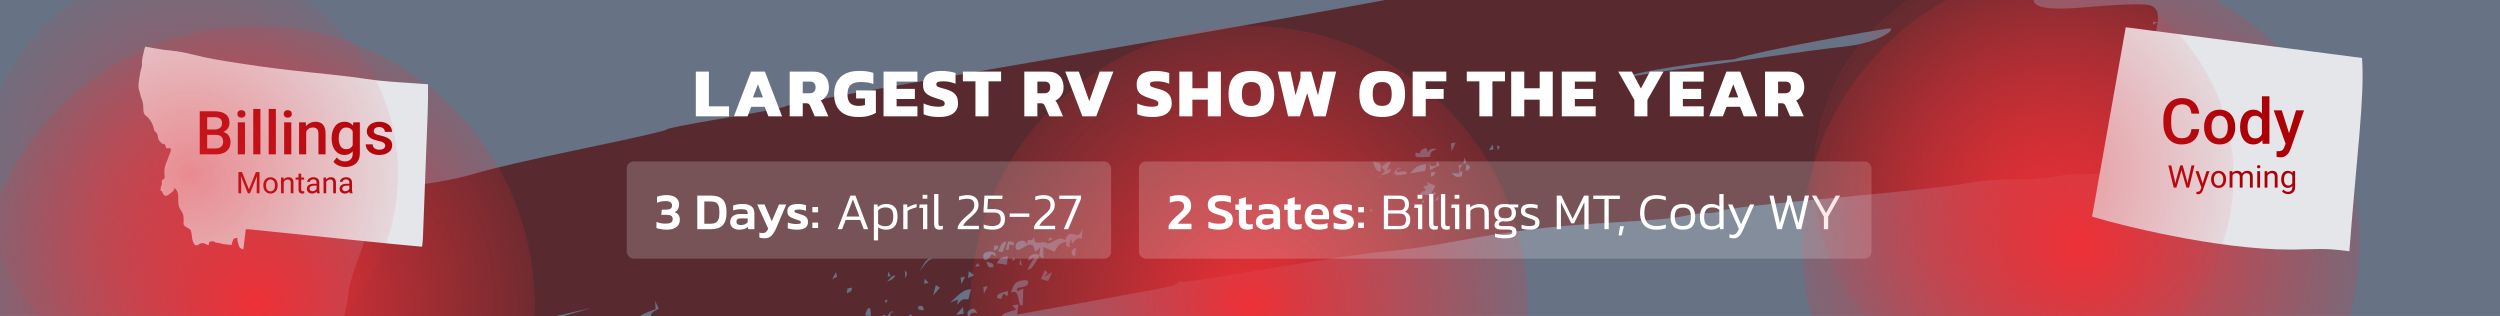 <svg width="1440" height="182" viewBox="0 0 1440 182" fill="none" xmlns="http://www.w3.org/2000/svg">
<g clip-path="url(#clip0_331_10260)">
<g clip-path="url(#clip1_331_10260)">
<rect width="1440" height="250" fill="#677284"/>
<path opacity="0.8" d="M1241.12 26.058C1240.66 25.18 1241.14 21.273 1242.56 14.331C1243.99 7.395 1242.17 3.548 1237.11 2.81C1232.05 2.066 1219.68 2.563 1200.02 4.29C1180.35 6.013 1170.81 4.439 1171.41 -0.451C1172.01 -5.341 1171.79 -8.173 1170.73 -8.951C1169.68 -9.73 1169.49 -15.122 1170.14 -25.119C1170.8 -35.116 1170.79 -40.859 1170.11 -42.336C1169.43 -43.821 1169.67 -45.774 1170.83 -48.197C1171.99 -50.627 1172.56 -52.957 1172.55 -55.189C1172.53 -57.421 1171.65 -58.389 1169.9 -58.093C1168.14 -57.797 1166.78 -58.362 1165.82 -59.798C1164.85 -61.233 1162.5 -61.947 1158.79 -61.962C1155.06 -61.969 1139.49 -59.82 1112.06 -55.51C1084.63 -51.201 1064.39 -48.419 1051.37 -47.177C1038.34 -45.933 1031.32 -44.749 1030.33 -43.625C1029.33 -42.499 1022.74 -41.226 1010.54 -39.801C998.344 -38.379 987.694 -36.741 978.596 -34.89C969.498 -33.033 964.762 -31.758 964.392 -31.054C964.017 -30.355 945.854 -26.968 909.911 -20.899C873.967 -14.831 843.803 -9.257 819.431 -4.186C795.054 0.887 728.053 12.834 618.422 31.664C508.792 50.495 453.645 60.281 452.979 61.035C452.315 61.782 440.731 64.059 418.227 67.859C395.723 71.658 384.286 73.91 383.917 74.608C383.548 75.306 367.644 78.947 336.217 85.531C304.784 92.115 284.022 96.892 273.929 99.873C263.831 102.855 252.106 105.15 238.74 106.771C225.374 108.392 218.285 110.224 217.46 112.277C216.636 114.329 215.306 115.831 213.473 116.776C211.639 117.721 210.437 119.362 209.862 121.693C209.292 124.023 209.469 126.067 210.398 127.823C211.327 129.579 211.672 131.434 211.432 133.387C211.192 135.341 209.362 140.914 205.943 150.106C202.524 159.298 200.702 165.98 200.471 170.166C200.24 174.352 199.001 179.825 196.736 186.588C194.477 193.351 195.583 197.15 200.06 197.987C204.537 198.823 207.944 199.05 210.282 198.655C212.62 198.261 213.999 198.663 214.423 199.869C214.848 201.075 216.522 201.428 219.445 200.934C222.368 200.441 223.914 200.661 224.089 201.588C224.258 202.516 225.348 202.968 227.356 202.95C228.091 202.944 228.738 202.995 229.304 203.102C229.304 203.102 318.747 182.324 340.591 177.353C362.435 172.381 364.333 170.276 364.333 170.276L302.185 188.801C302.248 189.141 302.311 189.475 302.373 189.815C302.104 189.7 301.829 189.586 301.559 189.471C301.334 189.378 301.109 189.28 300.877 189.188L232.067 209.7C232.067 209.7 233.004 206.493 231.741 204.538C232.278 205.624 232.312 208.03 231.853 211.768L231.072 218.12L232.826 217.824C232.517 218.036 232.201 218.25 231.892 218.463C231.267 218.889 230.317 224.313 229.037 234.736C227.756 245.159 228.412 250.313 231 250.197C233.587 250.08 235.219 249.645 235.885 248.891C236.214 248.514 236.549 248.143 236.878 247.766L236.518 250.697C236.278 252.65 237.12 253.946 239.049 254.577C240.972 255.209 242.833 255.215 244.627 254.592C246.421 253.968 247.522 253.146 247.937 252.12C248.145 251.603 248.347 251.094 248.555 250.578C248.931 250.995 249.309 251.407 249.691 251.823C250.068 252.241 250.445 252.653 250.828 253.069C251.075 252.231 251.323 251.387 251.565 250.551C252.055 248.87 252.033 247.917 251.488 247.694C251.219 247.579 250.944 247.465 250.675 247.35C251.447 246.899 252.219 246.454 252.985 246.003C254.524 245.108 257.325 244.475 261.378 244.105C263.401 243.924 265.429 243.742 267.452 243.561L267.933 239.654C268.182 239.932 268.437 240.204 268.686 240.483C269.191 241.033 269.903 241.074 270.817 240.604C271.274 240.367 271.731 240.129 272.194 239.891L271.834 242.821L272.708 242.674C273.293 242.575 277.088 240.817 284.088 237.401C291.088 233.986 297.954 231.709 304.674 230.575C311.394 229.44 315.089 228.496 315.754 227.748C316.089 227.37 316.418 227 316.747 226.623C316.855 226.926 316.957 227.224 317.064 227.526C317.274 228.127 318.301 227.953 320.135 227.008C321.969 226.063 323.427 225.817 324.516 226.268C325.606 226.72 328.052 226.628 331.849 225.987L337.547 225.025L337.667 224.048C337.747 223.399 339.124 222.685 341.792 221.914C344.46 221.143 345.856 220.271 345.976 219.294L346.157 217.826C346.225 218.45 346.286 219.082 346.354 219.706C346.483 220.961 347.592 221.249 349.681 220.582C351.764 219.909 352.913 219.876 353.128 220.481C353.343 221.08 354.177 221.261 355.636 221.014C357.094 220.768 358.034 220.128 358.444 219.102C358.853 218.077 359.498 217.487 360.378 217.338L361.695 217.116L361.335 220.046C362.564 219.357 363.793 218.675 365.023 217.986C367.481 216.614 369.382 216.293 370.721 217.024C372.059 217.754 373.229 217.557 374.229 216.432C374.726 215.866 375.222 215.307 375.726 214.741C375.975 215.02 376.231 215.291 376.48 215.57C376.984 216.121 379.72 215.98 384.692 215.14C389.664 214.301 392.393 214.161 392.898 214.711C393.402 215.262 395.445 214.917 399.033 213.676C402.62 212.434 408.943 211.046 418.001 209.516C427.06 207.987 433.013 207.303 435.856 207.458C438.699 207.614 440.306 207.343 440.681 206.644C441.05 205.946 442.864 205.158 446.122 204.287C449.375 203.417 454.199 202.603 460.589 201.845C463.782 201.466 466.98 201.087 470.172 200.708L470.412 198.755L473.04 198.311C472.852 198.664 472.665 199.01 472.483 199.362C472.295 199.714 472.114 200.06 471.926 200.412L482.448 198.636L482.928 194.728C483.561 195.418 484.193 196.107 484.819 196.804C486.078 198.183 488.086 198.165 490.834 196.745C493.582 195.324 497.532 194.657 502.668 194.747C507.809 194.835 511.438 194.383 513.567 193.388C514.629 192.888 515.69 192.394 516.757 191.892C516.548 191.292 516.333 190.687 516.124 190.086C515.699 188.881 514.61 188.429 512.856 188.725L510.228 189.169L509.868 192.099C509.304 192.034 508.739 191.969 508.175 191.904C507.046 191.774 506.393 191.248 506.224 190.32C506.137 189.854 506.049 189.393 505.968 188.926C506.075 189.228 506.177 189.526 506.285 189.829C506.494 190.429 507.206 190.469 508.415 189.95C509.02 189.688 509.624 189.425 510.229 189.163C510.579 188.622 510.934 188.087 511.283 187.547C511.633 187.007 511.988 186.471 512.338 185.931C512.587 186.21 512.843 186.482 513.092 186.76C513.596 187.311 515.35 187.015 518.353 185.872C519.852 185.298 521.356 184.729 522.854 184.156C522.357 184.721 521.86 185.28 521.357 185.846C520.86 186.411 520.363 186.97 519.86 187.537C520.277 187.627 520.694 187.717 521.116 187.806C521.95 187.986 522.702 187.698 523.368 186.944C523.697 186.568 524.032 186.197 524.362 185.82C524.571 186.42 524.786 187.026 524.995 187.626C525.42 188.832 526.637 189.422 528.64 189.405C530.642 189.388 532.147 188.813 533.141 187.689C533.638 187.123 534.135 186.564 534.638 185.998L534.398 187.952L547.549 185.731C556.318 184.251 560.806 183.814 561.016 184.414C561.226 185.015 562.502 185.12 564.84 184.725L568.348 184.133L568.588 182.179C570.006 182.261 571.431 182.335 572.85 182.416C574.268 182.498 575.693 182.572 577.111 182.653L577.231 181.677C577.311 181.027 578.688 180.314 581.356 179.542C582.693 179.156 584.024 178.771 585.361 178.385C584.984 177.967 584.607 177.556 584.224 177.139C583.848 176.721 583.47 176.31 583.088 175.893L586.596 175.301L585.875 181.162C600.215 178.58 614.555 175.999 628.895 173.417C657.574 168.255 672.955 165.343 675.044 164.669C677.127 163.997 678.356 163.314 678.732 162.609C678.92 162.256 679.107 161.91 679.289 161.558C679.685 161.812 680.083 162.06 680.485 162.313C681.28 162.814 698.193 160.28 731.213 154.705C764.234 149.13 786.53 145.847 798.101 144.85C809.673 143.852 822.925 141.936 837.87 139.092C852.814 136.248 867.409 133.944 881.648 132.182C895.887 130.413 912.802 128.995 932.392 127.922C951.982 126.848 964.286 125.727 969.292 124.561C974.299 123.395 978.666 122.818 982.382 122.833C986.105 122.84 989.318 122.297 992.025 121.205C994.738 120.111 1017.08 117.61 1059.05 113.714C1101.03 109.817 1125.54 107.111 1132.59 105.605C1139.65 104.093 1148.9 103.333 1160.35 103.314C1171.79 103.294 1179.3 102.823 1182.84 101.91C1186.38 100.992 1192.46 100.446 1201.07 100.27C1209.68 100.094 1214.17 99.651 1214.54 98.953C1214.91 98.254 1217.61 97.318 1222.61 96.152C1227.62 94.986 1230.53 91.15 1231.33 84.634C1232.13 78.118 1233.67 70.205 1235.96 60.883C1238.25 51.567 1239.8 43.648 1240.6 37.132C1241.4 30.616 1241.56 26.922 1241.1 26.044L1241.12 26.058ZM270.891 222.4L270.711 223.868L268.957 224.164L269.317 221.234L271.071 220.938L270.89 222.406L270.891 222.4ZM298.539 200.027C297.914 200.454 297.29 200.874 296.665 201.3C297.015 200.76 297.37 200.225 297.72 199.685C298.424 198.609 299.049 198.183 299.593 198.412C299.863 198.527 300.138 198.641 300.407 198.756C299.782 199.182 299.158 199.602 298.533 200.028L298.539 200.027ZM313.79 215.633C313.998 215.116 314.199 214.607 314.407 214.091C314.615 213.574 314.817 213.065 315.025 212.549C315.132 212.851 315.234 213.149 315.342 213.452C315.449 213.754 315.551 214.052 315.659 214.355C315.343 214.568 315.034 214.781 314.724 214.994C314.409 215.207 314.099 215.42 313.79 215.633ZM317.691 218.8C317.322 219.498 316.947 220.203 316.577 220.901C316.388 220.137 316.193 219.368 316.004 218.604C315.814 217.84 315.62 217.07 315.43 216.306C315.995 216.371 316.559 216.436 317.124 216.501C317.688 216.567 318.253 216.632 318.817 216.697C318.448 217.395 318.072 218.1 317.703 218.798L317.691 218.8ZM323.09 185.355C322.721 186.053 322.238 186.455 321.653 186.554L320.779 186.701L321.139 183.771C321.556 183.861 321.973 183.951 322.396 184.04C322.813 184.13 323.23 184.22 323.652 184.309C323.464 184.662 323.283 185.007 323.095 185.36L323.09 185.355ZM346.385 215.875L345.511 216.022C345.719 215.506 345.92 214.996 346.128 214.48C346.336 213.964 346.538 213.454 346.746 212.938C346.833 213.405 346.915 213.866 347.002 214.333C347.09 214.799 347.172 215.26 347.259 215.727L346.385 215.875ZM352.951 200.887C352.036 201.363 351.466 201.298 351.257 200.692C351.15 200.389 351.048 200.092 350.94 199.789C351.505 199.854 352.069 199.919 352.634 199.984C353.198 200.05 353.763 200.115 354.327 200.18C353.87 200.417 353.413 200.655 352.95 200.893L352.951 200.887ZM363.811 192.833C363.267 192.604 362.721 192.382 362.177 192.153L361.697 196.06L359.943 196.356C360.171 195.682 360.393 195.003 360.62 194.329C361.07 192.975 361.028 192.186 360.484 191.957C360.215 191.842 359.939 191.728 359.67 191.614L361.861 191.244C363.319 190.997 364.287 191.315 364.751 192.193C364.98 192.636 365.216 193.072 365.445 193.514C364.9 193.285 364.355 193.062 363.811 192.833ZM365.191 216.526L364.317 216.673L364.677 213.743C364.906 214.185 365.141 214.621 365.37 215.063C365.599 215.506 365.835 215.942 366.064 216.384L365.19 216.532L365.191 216.526ZM369.306 189.993C368.682 190.419 368.057 190.839 367.433 191.265C367.822 190.404 368.218 189.535 368.607 188.673C368.996 187.811 369.392 186.942 369.781 186.08C370.01 186.523 370.246 186.958 370.475 187.401C370.71 187.843 370.939 188.279 371.168 188.722C370.543 189.148 369.919 189.568 369.295 189.995L369.306 189.993ZM377.079 179.109C375.541 180.004 374.856 180.922 375.025 181.85C375.113 182.317 375.195 182.778 375.282 183.244C374.133 183.278 372.984 183.312 371.835 183.345C369.537 183.412 368.427 183.124 368.508 182.469C368.588 181.814 370.126 180.919 373.129 179.776C374.634 179.201 376.132 178.633 377.631 178.059C377.583 177.271 377.542 176.476 377.494 175.688C377.446 174.9 377.405 174.105 377.357 173.317C377.695 174.056 378.032 174.795 378.374 175.54C378.711 176.279 379.048 177.018 379.39 177.762C378.618 178.214 377.852 178.658 377.079 179.109ZM480.715 160.174C480.258 160.412 479.801 160.649 479.338 160.888C479.713 160.189 480.083 159.485 480.452 158.787C480.827 158.088 481.197 157.383 481.566 156.685C481.653 157.152 481.735 157.613 481.822 158.08C481.91 158.546 481.992 159.008 482.079 159.474C481.622 159.712 481.165 159.95 480.702 160.188L480.715 160.174ZM490.654 166.629C490.574 167.279 490.077 167.844 489.157 168.32C488.7 168.557 488.243 168.795 487.78 169.034L488.14 166.103L490.767 165.66L490.647 166.636L490.654 166.629ZM511.48 157.849L511.66 156.381C511.895 156.823 512.125 157.259 512.354 157.702C512.589 158.143 512.819 158.58 513.048 159.022L511.294 159.319L511.474 157.85L511.48 157.849ZM512.437 160.557C513.431 159.433 514.223 158.818 514.808 158.719L515.682 158.572C515.494 158.924 515.307 159.271 515.125 159.622C514.75 160.321 513.963 160.935 512.754 161.46C512.149 161.723 511.544 161.985 510.94 162.248C511.437 161.683 511.934 161.124 512.437 160.557ZM510.499 172.844L511.373 172.697C511.185 173.049 511.004 173.395 510.816 173.747C510.628 174.1 510.447 174.445 510.259 174.798C510.152 174.495 510.05 174.197 509.942 173.895C509.835 173.592 509.733 173.294 509.625 172.992L510.499 172.844ZM499.956 181.801C499.392 181.736 498.827 181.671 498.263 181.606C498.49 180.932 498.712 180.253 498.94 179.578C499.389 178.225 499.912 177.501 500.496 177.403C501.081 177.304 501.418 178.043 501.513 179.625C501.561 180.413 501.602 181.202 501.649 181.996C501.085 181.931 500.52 181.866 499.956 181.801ZM502.897 192.789C502.627 192.674 502.352 192.56 502.083 192.445C502.271 192.093 502.452 191.747 502.64 191.395C502.828 191.042 503.009 190.697 503.197 190.344C503.284 190.81 503.366 191.272 503.454 191.738C503.541 192.205 503.623 192.666 503.71 193.133C503.441 193.018 503.166 192.904 502.897 192.789ZM513.92 179.925L513.046 180.072L512.866 181.541C512.746 182.517 511.329 183.553 508.621 184.652C507.264 185.201 505.913 185.744 504.556 186.294C505.241 185.383 505.926 184.465 506.61 183.553C507.98 181.724 509.061 181.066 509.861 181.567C510.258 181.82 510.655 182.068 511.058 182.321C511.408 181.781 511.763 181.246 512.112 180.705C512.817 179.63 513.442 179.203 513.986 179.432C514.255 179.547 514.531 179.661 514.8 179.776L513.926 179.924L513.92 179.925ZM522.08 158.929C521.872 159.446 521.664 159.956 521.462 160.471C521.415 159.683 521.368 158.889 521.326 158.1C521.278 157.312 521.237 156.517 521.189 155.729C521.438 156.008 521.694 156.279 521.949 156.557C522.454 157.108 522.501 157.902 522.086 158.928L522.08 158.929ZM524.596 183.861C524.012 183.96 523.615 183.706 523.4 183.107C523.292 182.804 523.19 182.507 523.083 182.204C523.392 181.991 523.708 181.778 524.017 181.565C524.326 181.352 524.642 181.139 524.951 180.926C525.039 181.392 525.121 181.854 525.208 182.32C525.295 182.787 525.377 183.248 525.464 183.715L524.591 183.862L524.596 183.861ZM530.398 178.575C529.269 178.444 528.744 178.058 528.825 177.402L528.945 176.426L530.262 176.203C531.136 176.056 531.66 176.448 531.835 177.375C531.922 177.842 532.004 178.303 532.092 178.77C531.527 178.705 530.963 178.64 530.398 178.575ZM533.576 163.203L532.26 163.425L532.62 160.495C532.996 160.912 533.374 161.324 533.756 161.741C534.133 162.158 534.51 162.57 534.892 162.987L533.576 163.209L533.576 163.203ZM536.131 149.374C535.257 149.522 533.968 150.696 532.264 152.897C531.411 153.997 530.565 155.097 529.713 156.197C530.438 154.958 531.162 153.718 531.887 152.479C533.337 150 534.626 148.826 535.755 148.956C536.319 149.022 536.884 149.087 537.448 149.152L536.131 149.374ZM604.08 137.902L604.2 136.925C604.617 137.015 605.033 137.105 605.456 137.194C605.873 137.284 606.29 137.374 606.713 137.463C606.256 137.701 605.798 137.939 605.335 138.177C604.878 138.415 604.421 138.652 603.958 138.891L604.078 137.914L604.08 137.902ZM580.767 138.969C581.331 139.034 581.896 139.099 582.46 139.164C583.589 139.294 584.114 139.681 584.034 140.336L583.914 141.313C583.497 141.223 583.08 141.133 582.657 141.044C582.24 140.954 581.823 140.864 581.401 140.775L581.041 143.705L579.287 144.001C579.534 143.163 579.777 142.32 580.024 141.482C580.272 140.644 580.514 139.801 580.762 138.963L580.767 138.969ZM578.576 139.338L579.893 139.116C579.478 140.143 579.068 141.168 578.659 142.194C578.25 143.22 577.834 144.246 577.425 145.272C577.008 145.182 576.591 145.092 576.168 145.003C575.752 144.913 575.335 144.823 574.912 144.734C575.307 143.871 575.697 143.003 576.086 142.141C576.871 140.41 577.704 139.474 578.578 139.326L578.576 139.338ZM562.351 152.605C562.539 152.253 562.726 151.906 562.908 151.555C563.163 151.833 563.413 152.105 563.662 152.384C563.911 152.663 564.167 152.935 564.416 153.213L561.788 153.657C561.976 153.305 562.163 152.958 562.345 152.606L562.351 152.605ZM557.806 158.155L558.046 156.202C558.571 156.595 559.096 156.981 559.62 157.374C560.144 157.767 560.669 158.153 561.193 158.546C560.588 158.809 559.984 159.071 559.379 159.334C558.774 159.596 558.17 159.859 557.565 160.121L557.805 158.168L557.806 158.155ZM554.616 159.651L555.933 159.428C555.563 160.126 555.188 160.831 554.819 161.529C554.45 162.227 554.074 162.933 553.705 163.631C553.637 163.006 553.576 162.375 553.508 161.751C553.44 161.127 553.373 160.496 553.311 159.871L554.628 159.649L554.616 159.651ZM539.428 167.954C538.764 168.702 538.099 169.456 537.435 170.204C537.702 169.202 537.964 168.201 538.232 167.199C538.499 166.198 538.761 165.197 539.029 164.195C539.425 164.449 539.823 164.697 540.226 164.95C540.622 165.204 541.02 165.451 541.422 165.704C540.758 166.452 540.093 167.206 539.428 167.954ZM549.364 184.938C549.088 184.824 548.819 184.709 548.55 184.594C548.738 184.241 548.919 183.896 549.107 183.543C549.295 183.191 549.476 182.845 549.664 182.493C549.751 182.959 549.833 183.421 549.92 183.887C550.008 184.354 550.09 184.815 550.177 185.282C549.902 185.168 549.633 185.053 549.364 184.938ZM554.248 183.632C553.879 184.33 553.274 184.592 552.434 184.419C552.017 184.329 551.6 184.239 551.178 184.15C551.366 183.798 551.553 183.451 551.735 183.1C552.11 182.401 552.708 182.139 553.549 182.312C553.966 182.402 554.383 182.492 554.805 182.581C554.617 182.934 554.436 183.279 554.248 183.632ZM552.855 180.998L550.664 181.367C551.328 180.62 551.993 179.866 552.658 179.118C553.322 178.37 553.987 177.616 554.651 176.868C554.719 177.492 554.781 178.124 554.848 178.748C554.916 179.372 554.977 180.003 555.045 180.628L552.855 180.998ZM556.066 172.322C554.937 172.192 553.875 172.692 552.875 173.817C552.378 174.382 551.881 174.942 551.378 175.508L551.738 172.577C550.986 172.865 550.233 173.152 549.487 173.439C548.735 173.726 547.988 174.013 547.236 174.3C548.525 173.126 549.814 171.952 551.103 170.777C553.682 168.429 555.703 167.131 557.162 166.885L559.352 166.515C559.085 167.517 558.817 168.518 558.555 169.519C558.288 170.521 558.02 171.523 557.758 172.523C557.194 172.458 556.63 172.393 556.065 172.328L556.066 172.322ZM561.12 180.083C559.991 179.953 559.219 180.404 558.809 181.43C558.601 181.946 558.4 182.456 558.192 182.972C557.963 182.529 557.727 182.094 557.499 181.651C557.034 180.773 557.134 179.96 557.799 179.206C558.463 178.458 559.236 178.007 560.11 177.86C560.984 177.712 561.655 178.08 562.12 178.958C562.349 179.401 562.585 179.836 562.814 180.279C562.249 180.214 561.685 180.148 561.12 180.083ZM567.882 166.982C567.513 167.68 567.137 168.385 566.768 169.083C566.7 168.459 566.639 167.828 566.571 167.203C566.503 166.579 566.442 165.948 566.374 165.324L569.002 164.88C568.633 165.578 568.257 166.283 567.888 166.981L567.882 166.982ZM572.071 153.834L570.754 154.056C569.88 154.204 569.228 153.678 568.803 152.473C568.594 151.872 568.379 151.267 568.169 150.667C568.861 150.871 569.554 151.069 570.24 151.274C571.625 151.675 572.27 152.208 572.191 152.857L572.071 153.834ZM572.474 147.07C572.077 146.816 571.68 146.569 571.277 146.316C570.927 146.856 570.572 147.391 570.223 147.932C569.518 149.007 568.726 149.622 567.852 149.77C566.978 149.917 566.467 149.368 566.338 148.112C566.203 146.858 566.598 145.995 567.512 145.52C568.426 145.044 569.596 144.847 571.02 144.927C572.444 145.008 573.238 145.509 573.407 146.437C573.495 146.904 573.577 147.365 573.664 147.832C573.267 147.578 572.87 147.33 572.467 147.077L572.474 147.07ZM573.271 144.066L572.397 144.214L572.757 141.283C573.174 141.373 573.591 141.463 574.013 141.552C574.43 141.642 574.847 141.732 575.27 141.822C575.082 142.174 574.901 142.52 574.713 142.872C574.338 143.571 573.861 143.973 573.276 144.071L573.271 144.066ZM574.064 151.59C574.419 151.049 574.768 150.515 575.118 149.975C575.823 148.899 576.905 148.235 578.369 147.988L580.56 147.618L579.96 152.502C578.978 152.347 577.99 152.199 577.009 152.044C576.028 151.889 575.046 151.74 574.059 151.585L574.064 151.59ZM580.491 169.167L580.311 170.635C579.914 170.381 579.517 170.133 579.114 169.88C578.717 169.626 578.32 169.379 577.917 169.126C577.709 169.642 577.502 170.152 577.3 170.668C577.092 171.184 576.885 171.694 576.683 172.21C576.266 172.12 575.849 172.03 575.426 171.941C574.592 171.761 574.209 171.35 574.29 170.695C574.37 170.04 575.014 169.455 576.224 168.93C577.433 168.405 578.475 168.069 579.355 167.921L580.672 167.698L580.491 169.167ZM582.833 150.11C583.021 149.757 583.202 149.412 583.39 149.059C583.578 148.707 583.759 148.361 583.947 148.009C584.054 148.312 584.156 148.609 584.264 148.912C584.371 149.215 584.473 149.512 584.581 149.815L582.827 150.111L582.833 150.11ZM591.871 163.894C591.502 164.592 590.434 165.093 588.681 165.39L586.053 165.833L585.813 167.787C586.418 167.524 587.022 167.262 587.627 166.999C588.232 166.737 588.837 166.474 589.441 166.212C589.389 167.813 589.33 169.421 589.278 171.022C589.226 172.623 589.167 174.231 589.115 175.832L588.241 175.98C587.657 176.078 587.105 174.734 586.591 171.951C586.077 169.168 585.23 167.873 584.061 168.071L582.307 168.367C582.716 167.341 583.131 166.315 583.541 165.289C584.365 163.237 585.944 162.014 588.282 161.619C590.621 161.224 591.897 161.329 592.107 161.93C592.322 162.529 592.242 163.184 591.867 163.883L591.871 163.894ZM587.477 150.758C587.685 150.241 587.893 149.731 588.095 149.216C588.163 149.84 588.23 150.47 588.292 151.095C588.36 151.72 588.421 152.351 588.489 152.975C588.219 152.86 587.944 152.746 587.675 152.631C587.131 152.402 587.063 151.778 587.478 150.752L587.477 150.758ZM604.885 159.303C604.496 160.165 604.101 161.028 603.711 161.895C603.019 161.691 602.326 161.494 601.64 161.289C600.948 161.085 600.255 160.887 599.569 160.682C599.964 159.819 600.354 158.951 600.75 158.088C601.139 157.226 601.535 156.357 601.924 155.495C602.173 155.774 602.429 156.046 602.678 156.325C602.927 156.603 603.183 156.875 603.432 157.154C603.096 157.531 602.767 157.902 602.438 158.278C602.108 158.655 601.773 159.026 601.444 159.403C602.216 158.951 602.982 158.507 603.755 158.056C604.527 157.605 605.293 157.161 606.065 156.709C605.676 157.571 605.281 158.434 604.891 159.302L604.885 159.303ZM619.476 145.355L619.176 147.8C618.779 147.546 618.382 147.298 617.979 147.046C617.179 146.545 616.99 145.775 617.4 144.749C617.809 143.724 618.312 143.157 618.897 143.059L619.771 142.911L619.471 145.356L619.476 145.355ZM623.365 134.652L623.005 137.582C622.588 137.492 622.171 137.402 621.748 137.313C620.915 137.133 619.994 137.609 619 138.734C618.503 139.299 618.001 139.859 617.503 140.424C617.416 139.958 617.328 139.497 617.247 139.03C617.159 138.563 617.077 138.102 616.99 137.635C616.763 138.31 616.54 138.989 616.313 139.663C615.864 141.016 615.905 141.805 616.45 142.034C616.719 142.149 616.994 142.263 617.263 142.378C616.699 142.313 616.134 142.248 615.57 142.183C614.441 142.052 613.936 141.502 614.056 140.525L614.236 139.057C613.484 139.344 612.738 139.631 611.985 139.918C610.481 140.493 609.359 141.478 608.614 142.882C608.245 143.58 607.869 144.285 607.5 144.983C606.411 144.531 605.322 144.073 604.233 143.621C603.143 143.17 602.055 142.712 600.965 142.26C600.973 143.376 600.98 144.491 600.982 145.608C600.989 146.724 600.997 147.839 600.998 148.956C600.602 148.702 600.204 148.454 599.802 148.202C599.405 147.948 599.007 147.7 598.605 147.447C597.88 148.686 597.155 149.926 596.431 151.165C594.981 153.644 593.819 154.957 592.94 155.105L591.623 155.328C592.348 154.088 593.072 152.849 593.797 151.61C594.522 150.37 595.246 149.131 595.971 147.892C595.346 148.318 594.722 148.738 594.097 149.165C593.473 149.591 592.849 150.011 592.224 150.438L592.404 148.969C592.524 147.992 593.337 147.214 594.835 146.646C596.34 146.071 597.341 146.062 597.845 146.619C598.094 146.898 598.35 147.169 598.599 147.448L599.199 142.564C598.722 142.966 598.245 143.361 597.762 143.763C597.285 144.165 596.808 144.56 596.325 144.962C596.008 144.059 595.691 143.156 595.369 142.254C594.735 140.448 593.021 140.417 590.227 142.166C587.439 143.914 585.807 144.35 585.343 143.472C584.878 142.594 584.85 141.642 585.266 140.615C585.675 139.589 586.615 138.95 588.074 138.703C589.532 138.457 590.499 138.775 590.964 139.653C591.193 140.096 591.429 140.531 591.657 140.974L592.017 138.043C592.434 138.133 592.851 138.223 593.274 138.312C594.108 138.493 594.712 138.23 595.088 137.525C595.276 137.172 595.463 136.826 595.645 136.474C595.713 137.099 595.78 137.729 595.842 138.354C595.977 139.609 597.066 140.061 599.11 139.716C601.153 139.371 602.429 139.476 602.934 140.026C603.439 140.577 604.775 140.197 606.939 138.869C609.102 137.547 610.734 137.111 611.824 137.563C612.368 137.792 612.913 138.015 613.457 138.244C613.832 137.545 614.202 136.841 614.571 136.143C615.316 134.74 616.653 134.353 618.576 134.985C620.499 135.617 621.836 135.231 622.581 133.828C622.95 133.13 623.326 132.425 623.695 131.727L623.335 134.657L623.365 134.652ZM827.548 93.959L827.728 92.49C827.957 92.933 828.193 93.368 828.428 93.81C828.657 94.253 828.892 94.688 829.121 95.131C828.207 95.606 827.288 96.076 826.373 96.551C825.453 97.027 824.54 97.496 823.626 97.972C823.578 97.184 823.531 96.389 823.489 95.6C823.441 94.812 823.394 94.018 823.353 93.229C823.44 93.696 823.522 94.157 823.609 94.624C823.778 95.552 824.45 95.919 825.62 95.722L827.373 95.426L827.554 93.958L827.548 93.959ZM826.887 99.334C826.699 99.686 826.518 100.032 826.33 100.385C825.961 101.083 825.478 101.485 824.893 101.584L824.02 101.731L824.38 98.801C824.796 98.891 825.213 98.981 825.636 99.07C826.053 99.16 826.47 99.25 826.892 99.339L826.887 99.334ZM815.418 87.873C815.835 87.963 816.257 88.052 816.674 88.142C817.091 88.232 817.508 88.322 817.931 88.411L818.051 87.434C818.131 86.785 818.776 86.195 819.985 85.67C821.194 85.145 821.886 85.349 822.056 86.277C822.143 86.744 822.225 87.205 822.312 87.671C822.642 87.295 822.977 86.924 823.306 86.547C823.97 85.799 824.865 85.488 825.994 85.612C826.559 85.677 827.123 85.742 827.688 85.807C827.083 86.07 826.478 86.332 825.874 86.595C824.664 87.12 824 87.868 823.88 88.845L823.699 90.313C822.255 90.396 820.817 90.479 819.378 90.561C816.496 90.727 815.117 90.324 815.237 89.347L815.417 87.879L815.418 87.873ZM789.777 121.866L788.903 122.014C789.091 121.661 789.272 121.316 789.46 120.963C789.648 120.611 789.829 120.265 790.017 119.913C790.124 120.216 790.226 120.513 790.334 120.816C790.441 121.119 790.549 121.415 790.651 121.719L789.777 121.866ZM791.702 95.703C791.385 94.8 791.068 93.897 790.745 92.995C791.579 93.175 792.419 93.348 793.253 93.528C794.927 93.881 795.661 94.874 795.46 96.507L795.16 98.951C794.743 98.862 794.326 98.772 793.903 98.682C793.069 98.502 792.33 97.51 791.696 95.704L791.702 95.703ZM800.804 98.474C800.395 99.499 799.307 100.164 797.553 100.46C796.75 100.596 796.103 100.777 795.585 100.995C794.988 101.666 794.397 102.336 793.806 103.006C793.993 102.654 794.181 102.307 794.363 101.956C794.565 101.577 794.975 101.258 795.585 100.995C795.658 100.917 795.726 100.834 795.799 100.757C796.464 100.009 797.129 99.255 797.793 98.507C797.417 98.089 797.033 97.679 796.657 97.261C796.28 96.843 795.903 96.432 795.52 96.015C796.145 95.589 796.769 95.168 797.394 94.742C798.643 93.896 799.557 93.421 800.142 93.322L801.016 93.174C800.627 94.036 800.231 94.899 799.841 95.767C799.452 96.629 799.057 97.491 798.667 98.359C799.124 98.122 799.581 97.884 800.044 97.646C800.501 97.408 800.959 97.17 801.422 96.932C801.214 97.448 801.012 97.957 800.804 98.474ZM807.399 100.711C805.356 101.056 804.079 100.951 803.574 100.4C803.355 100.158 803.131 99.917 802.912 99.675C802.506 100.343 802.107 101.005 801.701 101.673C801.888 101.321 802.07 100.975 802.258 100.623C802.445 100.27 802.627 99.925 802.815 99.572C802.845 99.609 802.876 99.639 802.912 99.675C803.049 99.449 803.18 99.231 803.318 99.006C804.398 97.225 805.352 96.429 806.185 96.609C806.602 96.699 807.019 96.789 807.442 96.878L804.814 97.322L804.574 99.275L807.202 98.832C808.956 98.535 809.937 98.691 810.152 99.29C810.26 99.593 810.362 99.89 810.469 100.193L807.399 100.711ZM812.223 99.897C812.888 99.149 813.553 98.395 814.217 97.647C815.546 96.145 817.085 95.25 818.838 94.954L821.466 94.51L820.986 98.417L812.217 99.898L812.223 99.897ZM819.585 116.834L818.711 116.981C818.899 116.629 819.08 116.283 819.268 115.931C819.456 115.578 819.637 115.233 819.825 114.88C819.932 115.183 820.035 115.481 820.142 115.783C820.249 116.086 820.352 116.384 820.459 116.686L819.585 116.834ZM822.693 112.483C821.564 112.353 820.434 112.229 819.305 112.098L819.065 114.052L816.437 114.496C816.812 113.797 817.182 113.093 817.551 112.395C818.296 110.991 819.108 110.219 819.982 110.071L821.299 109.849C821.064 109.407 820.834 108.971 820.605 108.528C820.376 108.085 820.141 107.65 819.912 107.207L822.54 106.764C822.432 106.461 822.324 106.164 822.223 105.861C822.115 105.558 822.007 105.261 821.906 104.958C822.719 105.302 823.539 105.638 824.353 105.982C825.173 106.325 825.987 106.663 826.8 107.007C826.431 107.705 826.055 108.41 825.681 109.109C825.311 109.807 824.936 110.512 824.567 111.21L827.194 110.766C827.006 111.119 826.819 111.465 826.637 111.817C826.268 112.515 824.951 112.737 822.693 112.483ZM828.528 113.892L828.347 115.36L826.593 115.657C826.943 115.116 827.298 114.581 827.648 114.041C827.998 113.5 828.352 112.965 828.702 112.425L828.522 113.893L828.528 113.892ZM836.091 87.258C836.043 86.47 835.996 85.676 835.954 84.887C835.906 84.099 835.865 83.304 835.817 82.516L838.445 82.072C838.05 82.935 837.661 83.797 837.271 84.665C836.876 85.528 836.486 86.389 836.091 87.258ZM842.899 94.724C841.65 95.57 840.965 96.488 840.845 97.465L840.664 98.933L842.418 98.637L842.058 101.567L840.304 101.863C839.135 102.061 838.174 101.742 837.414 100.914C837.037 100.496 836.66 100.084 836.278 99.668C836.99 99.708 837.696 99.749 838.408 99.789C839.12 99.829 839.832 99.87 840.538 99.911C840.491 99.123 840.449 98.328 840.402 97.54C840.354 96.751 840.313 95.956 840.265 95.168L842.893 94.725L843.373 90.817C843.602 91.26 843.837 91.695 844.066 92.138C844.301 92.58 844.531 93.016 844.76 93.459C844.135 93.885 843.511 94.305 842.886 94.732L842.899 94.724ZM846.483 96.988C846.114 97.686 845.631 98.088 845.046 98.187L844.172 98.335L844.653 94.427C845.049 94.681 845.447 94.929 845.849 95.182C846.644 95.684 846.858 96.289 846.483 96.988ZM858.961 86.267L857.644 86.489C857.999 85.948 858.349 85.413 858.698 84.873C859.048 84.333 859.403 83.798 859.753 83.257C859.84 83.724 859.922 84.185 860.009 84.652C860.096 85.118 860.179 85.58 860.266 86.046L858.949 86.269L858.961 86.267ZM863.342 85.527C863.154 85.879 862.973 86.225 862.785 86.578C862.698 86.111 862.61 85.651 862.529 85.183C862.441 84.717 862.353 84.256 862.272 83.789C862.541 83.904 862.816 84.017 863.086 84.132C863.355 84.248 863.63 84.361 863.899 84.476C863.711 84.829 863.53 85.174 863.342 85.527ZM1062.69 26.787C1042.02 28.994 994.506 36.16 994.506 36.16L955.484 41.447L932.759 45.283C945.577 40.547 981.066 35.607 998.519 34.181C1015.57 28.652 1081.35 17.243 1087.27 16.445C1094.05 15.527 1083.36 24.58 1062.69 26.787ZM1241.35 13.572C1240.89 13.811 1240.43 14.048 1239.98 14.286L1240.22 12.332C1240.63 12.422 1241.05 12.512 1241.47 12.601C1241.89 12.691 1242.31 12.782 1242.72 12.872C1242.27 13.109 1241.81 13.347 1241.35 13.584L1241.35 13.572Z" fill="#54181B"/>
<g filter="url(#filter0_f_331_10260)">
<ellipse cx="719.5" cy="176" rx="160.5" ry="161" fill="url(#paint0_radial_331_10260)"/>
</g>
<g filter="url(#filter1_f_331_10260)">
<ellipse cx="147.5" cy="176" rx="160.5" ry="161" fill="url(#paint1_radial_331_10260)"/>
</g>
<g filter="url(#filter2_f_331_10260)">
<ellipse cx="1198.5" cy="141" rx="160.5" ry="161" fill="url(#paint2_radial_331_10260)"/>
</g>
<path d="M400.8 67V41.24H408.32V61.24H419.92V67H400.8ZM422.733 67L432.613 41.24H440.573L450.453 67H442.613L440.453 61.52H432.693L430.573 67H422.733ZM433.693 56.12H439.453L436.573 48.56L433.693 56.12ZM454.859 67V41.24H468.259C470.366 41.24 472.086 41.627 473.419 42.4C474.779 43.173 475.793 44.253 476.459 45.64C477.126 47 477.459 48.587 477.459 50.4C477.459 52.133 477.019 53.667 476.139 55C475.286 56.307 474.139 57.307 472.699 58C472.993 58.24 473.246 58.533 473.459 58.88C473.673 59.2 473.913 59.653 474.179 60.24L477.139 67H469.299L466.579 60.8C466.366 60.32 466.099 59.987 465.779 59.8C465.486 59.587 465.059 59.48 464.499 59.48H462.379V67H454.859ZM462.379 53.72H466.339C467.433 53.72 468.273 53.44 468.859 52.88C469.473 52.293 469.779 51.467 469.779 50.4C469.779 48.133 468.713 47 466.579 47H462.379V53.72ZM494.544 67.4C489.957 67.4 486.464 66.28 484.064 64.04C481.664 61.773 480.464 58.547 480.464 54.36C480.464 50.04 481.704 46.707 484.184 44.36C486.664 42.013 490.291 40.84 495.064 40.84C496.664 40.84 498.104 40.933 499.384 41.12C500.691 41.307 501.917 41.587 503.064 41.96V48.4C501.891 47.947 500.677 47.64 499.424 47.48C498.171 47.32 496.891 47.24 495.584 47.24C493.104 47.24 491.237 47.8 489.984 48.92C488.757 50.04 488.144 51.853 488.144 54.36C488.144 56.707 488.677 58.4 489.744 59.44C490.837 60.48 492.437 61 494.544 61C495.237 61 495.891 60.96 496.504 60.88C497.117 60.773 497.691 60.64 498.224 60.48V56.72H493.104V52.08H504.504V65.04C503.517 65.653 502.197 66.2 500.544 66.68C498.917 67.16 496.917 67.4 494.544 67.4ZM508.919 67V41.24H528.439V47H516.439V51.2H526.959V57.04H516.439V61.24H528.439V67H508.919ZM540.873 67.4C539.139 67.4 537.499 67.267 535.953 67C534.406 66.707 533.086 66.307 531.993 65.8V59.6C533.193 60.16 534.526 60.613 535.993 60.96C537.459 61.307 538.833 61.48 540.113 61.48C541.446 61.48 542.446 61.373 543.113 61.16C543.806 60.92 544.153 60.4 544.153 59.6C544.153 59.04 543.953 58.6 543.553 58.28C543.179 57.96 542.579 57.667 541.753 57.4C540.953 57.133 539.899 56.8 538.593 56.4C536.859 55.84 535.486 55.227 534.473 54.56C533.459 53.893 532.726 53.08 532.273 52.12C531.846 51.16 531.633 49.987 531.633 48.6C531.633 46.067 532.526 44.147 534.313 42.84C536.126 41.507 538.806 40.84 542.353 40.84C543.766 40.84 545.219 40.96 546.713 41.2C548.233 41.44 549.459 41.707 550.393 42V48.24C549.139 47.733 547.939 47.373 546.793 47.16C545.646 46.947 544.566 46.84 543.553 46.84C542.379 46.84 541.379 46.933 540.553 47.12C539.726 47.307 539.313 47.787 539.313 48.56C539.313 49.227 539.659 49.72 540.353 50.04C541.073 50.333 542.339 50.72 544.153 51.2C546.259 51.76 547.859 52.44 548.953 53.24C550.073 54.04 550.833 54.973 551.233 56.04C551.633 57.08 551.833 58.267 551.833 59.6C551.833 61.947 550.926 63.84 549.113 65.28C547.299 66.693 544.553 67.4 540.873 67.4ZM561.86 67V46.84H554.62V41.24H576.62V46.84H569.38V67H561.86ZM590.006 67V41.24H603.406C605.513 41.24 607.233 41.627 608.566 42.4C609.926 43.173 610.94 44.253 611.606 45.64C612.273 47 612.606 48.587 612.606 50.4C612.606 52.133 612.166 53.667 611.286 55C610.433 56.307 609.286 57.307 607.846 58C608.14 58.24 608.393 58.533 608.606 58.88C608.82 59.2 609.06 59.653 609.326 60.24L612.286 67H604.446L601.726 60.8C601.513 60.32 601.246 59.987 600.926 59.8C600.633 59.587 600.206 59.48 599.646 59.48H597.526V67H590.006ZM597.526 53.72H601.486C602.58 53.72 603.42 53.44 604.006 52.88C604.62 52.293 604.926 51.467 604.926 50.4C604.926 48.133 603.86 47 601.726 47H597.526V53.72ZM623.46 67L613.58 41.24H621.42L627.42 58.28L633.42 41.24H641.3L631.42 67H623.46ZM663.949 67.4C662.216 67.4 660.576 67.267 659.029 67C657.483 66.707 656.163 66.307 655.069 65.8V59.6C656.269 60.16 657.603 60.613 659.069 60.96C660.536 61.307 661.909 61.48 663.189 61.48C664.523 61.48 665.523 61.373 666.189 61.16C666.883 60.92 667.229 60.4 667.229 59.6C667.229 59.04 667.029 58.6 666.629 58.28C666.256 57.96 665.656 57.667 664.829 57.4C664.029 57.133 662.976 56.8 661.669 56.4C659.936 55.84 658.563 55.227 657.549 54.56C656.536 53.893 655.803 53.08 655.349 52.12C654.923 51.16 654.709 49.987 654.709 48.6C654.709 46.067 655.603 44.147 657.389 42.84C659.203 41.507 661.883 40.84 665.429 40.84C666.843 40.84 668.296 40.96 669.789 41.2C671.309 41.44 672.536 41.707 673.469 42V48.24C672.216 47.733 671.016 47.373 669.869 47.16C668.723 46.947 667.643 46.84 666.629 46.84C665.456 46.84 664.456 46.933 663.629 47.12C662.803 47.307 662.389 47.787 662.389 48.56C662.389 49.227 662.736 49.72 663.429 50.04C664.149 50.333 665.416 50.72 667.229 51.2C669.336 51.76 670.936 52.44 672.029 53.24C673.149 54.04 673.909 54.973 674.309 56.04C674.709 57.08 674.909 58.267 674.909 59.6C674.909 61.947 674.003 63.84 672.189 65.28C670.376 66.693 667.629 67.4 663.949 67.4ZM679.297 67V41.24H686.817V50.84H695.697V41.24H703.217V67H695.697V57.4H686.817V67H679.297ZM720.796 67.4C716.529 67.4 713.263 66.36 710.996 64.28C708.756 62.2 707.636 58.84 707.636 54.2C707.636 51 708.143 48.427 709.156 46.48C710.169 44.507 711.649 43.08 713.596 42.2C715.569 41.293 717.969 40.84 720.796 40.84C723.623 40.84 726.009 41.293 727.956 42.2C729.929 43.08 731.423 44.507 732.436 46.48C733.449 48.427 733.956 51 733.956 54.2C733.956 58.84 732.823 62.2 730.556 64.28C728.289 66.36 725.036 67.4 720.796 67.4ZM720.796 61C722.716 61 724.103 60.467 724.956 59.4C725.836 58.307 726.276 56.573 726.276 54.2C726.276 51.667 725.836 49.88 724.956 48.84C724.103 47.773 722.716 47.24 720.796 47.24C718.876 47.24 717.476 47.773 716.596 48.84C715.743 49.88 715.316 51.667 715.316 54.2C715.316 56.573 715.743 58.307 716.596 59.4C717.476 60.467 718.876 61 720.796 61ZM741.955 67L735.955 41.24H743.315L746.235 54.88L749.075 45.12V41.24H755.235L759.155 54.92L762.235 41.24H769.595L763.635 67H756.835L752.955 53.68L748.755 67H741.955ZM796.143 67.4C791.876 67.4 788.609 66.36 786.343 64.28C784.103 62.2 782.983 58.84 782.983 54.2C782.983 51 783.489 48.427 784.503 46.48C785.516 44.507 786.996 43.08 788.943 42.2C790.916 41.293 793.316 40.84 796.143 40.84C798.969 40.84 801.356 41.293 803.303 42.2C805.276 43.08 806.769 44.507 807.783 46.48C808.796 48.427 809.303 51 809.303 54.2C809.303 58.84 808.169 62.2 805.903 64.28C803.636 66.36 800.383 67.4 796.143 67.4ZM796.143 61C798.063 61 799.449 60.467 800.303 59.4C801.183 58.307 801.623 56.573 801.623 54.2C801.623 51.667 801.183 49.88 800.303 48.84C799.449 47.773 798.063 47.24 796.143 47.24C794.223 47.24 792.823 47.773 791.943 48.84C791.089 49.88 790.663 51.667 790.663 54.2C790.663 56.573 791.089 58.307 791.943 59.4C792.823 60.467 794.223 61 796.143 61ZM813.703 67V41.24H833.063V46.84H821.223V51.28H831.543V56.96H821.223V67H813.703ZM852.113 67V46.84H844.873V41.24H866.873V46.84H859.633V67H852.113ZM870.456 67V41.24H877.976V50.84H886.856V41.24H894.376V67H886.856V57.4H877.976V67H870.456ZM899.595 67V41.24H919.115V47H907.115V51.2H917.635V57.04H907.115V61.24H919.115V67H899.595ZM941.392 67V57.56L932.112 41.24H939.952L945.152 50.96L950.352 41.24H958.192L948.912 57.56V67H941.392ZM961.817 67V41.24H981.337V47H969.337V51.2H979.857V57.04H969.337V61.24H981.337V67H961.817ZM984.531 67L994.411 41.24H1002.37L1012.25 67H1004.41L1002.25 61.52H994.491L992.371 67H984.531ZM995.491 56.12H1001.25L998.371 48.56L995.491 56.12ZM1016.66 67V41.24H1030.06C1032.16 41.24 1033.88 41.627 1035.22 42.4C1036.58 43.173 1037.59 44.253 1038.26 45.64C1038.92 47 1039.26 48.587 1039.26 50.4C1039.26 52.133 1038.82 53.667 1037.94 55C1037.08 56.307 1035.94 57.307 1034.5 58C1034.79 58.24 1035.04 58.533 1035.26 58.88C1035.47 59.2 1035.71 59.653 1035.98 60.24L1038.94 67H1031.1L1028.38 60.8C1028.16 60.32 1027.9 59.987 1027.58 59.8C1027.28 59.587 1026.86 59.48 1026.3 59.48H1024.18V67H1016.66ZM1024.18 53.72H1028.14C1029.23 53.72 1030.07 53.44 1030.66 52.88C1031.27 52.293 1031.58 51.467 1031.58 50.4C1031.58 48.133 1030.51 47 1028.38 47H1024.18V53.72Z" fill="white"/>
<g filter="url(#filter3_b_331_10260)">
<rect x="361" y="93" width="279" height="56" rx="4" fill="white" fill-opacity="0.19"/>
<path d="M383.87 132.3C383.29 132.3 382.64 132.26 381.92 132.18C381.2 132.1 380.5 131.99 379.82 131.85C379.14 131.71 378.57 131.55 378.11 131.37V127.83C378.93 128.17 379.78 128.42 380.66 128.58C381.56 128.74 382.43 128.82 383.27 128.82C384.69 128.82 385.74 128.63 386.42 128.25C387.12 127.85 387.47 127.13 387.47 126.09C387.47 125.23 387.16 124.62 386.54 124.26C385.94 123.9 385.07 123.72 383.93 123.72H380.9L381.2 120.75H383.72C384.88 120.75 385.73 120.56 386.27 120.18C386.81 119.78 387.08 119.16 387.08 118.32C387.08 117.48 386.77 116.86 386.15 116.46C385.55 116.04 384.58 115.83 383.24 115.83C382.38 115.83 381.52 115.92 380.66 116.1C379.82 116.28 379.08 116.51 378.44 116.79V113.34C379.08 113.06 379.9 112.83 380.9 112.65C381.92 112.47 382.93 112.38 383.93 112.38C386.33 112.38 388.14 112.88 389.36 113.88C390.58 114.88 391.19 116.17 391.19 117.75C391.19 118.69 390.97 119.58 390.53 120.42C390.11 121.24 389.45 121.84 388.55 122.22C389.59 122.54 390.35 123.08 390.83 123.84C391.33 124.58 391.58 125.47 391.58 126.51C391.58 127.83 391.25 128.92 390.59 129.78C389.95 130.64 389.05 131.28 387.89 131.7C386.75 132.1 385.41 132.3 383.87 132.3ZM401.634 132V112.68H409.734C412.634 112.68 414.814 113.43 416.274 114.93C417.754 116.41 418.494 118.91 418.494 122.43C418.494 125.75 417.764 128.18 416.304 129.72C414.864 131.24 412.674 132 409.734 132H401.634ZM405.684 128.88H409.164C410.304 128.88 411.264 128.71 412.044 128.37C412.824 128.01 413.404 127.37 413.784 126.45C414.184 125.51 414.384 124.17 414.384 122.43C414.384 120.69 414.204 119.36 413.844 118.44C413.484 117.52 412.924 116.89 412.164 116.55C411.404 116.21 410.404 116.04 409.164 116.04H405.684V128.88ZM425.652 132.3C424.752 132.3 423.912 132.14 423.132 131.82C422.372 131.48 421.752 130.99 421.272 130.35C420.812 129.69 420.582 128.87 420.582 127.89C420.582 126.49 421.072 125.37 422.052 124.53C423.052 123.69 424.522 123.27 426.462 123.27H430.662V122.88C430.662 122 430.412 121.38 429.912 121.02C429.432 120.66 428.452 120.48 426.972 120.48C425.352 120.48 423.792 120.73 422.292 121.23V118.38C422.952 118.12 423.752 117.91 424.692 117.75C425.652 117.57 426.692 117.48 427.812 117.48C429.952 117.48 431.602 117.92 432.762 118.8C433.942 119.66 434.532 121.05 434.532 122.97V132H431.022L430.812 130.71C430.252 131.21 429.562 131.6 428.742 131.88C427.922 132.16 426.892 132.3 425.652 132.3ZM426.762 129.63C427.662 129.63 428.442 129.48 429.102 129.18C429.762 128.88 430.282 128.5 430.662 128.04V125.79H426.552C424.972 125.79 424.182 126.44 424.182 127.74C424.182 129 425.042 129.63 426.762 129.63ZM440.466 137.28C439.846 137.28 439.296 137.24 438.816 137.16C438.336 137.1 437.866 136.98 437.406 136.8V133.95C437.746 134.07 438.056 134.15 438.336 134.19C438.636 134.23 438.936 134.25 439.236 134.25C440.056 134.25 440.686 134.06 441.126 133.68C441.586 133.3 442.046 132.66 442.506 131.76L436.146 117.78H440.376L444.546 127.44L448.686 117.78H452.886L447.276 131.01C446.756 132.25 446.186 133.34 445.566 134.28C444.966 135.24 444.256 135.98 443.436 136.5C442.616 137.02 441.626 137.28 440.466 137.28ZM459.107 132.3C458.047 132.3 457.037 132.22 456.077 132.06C455.117 131.92 454.347 131.74 453.767 131.52V128.16C454.467 128.44 455.257 128.66 456.137 128.82C457.017 128.96 457.827 129.03 458.567 129.03C459.567 129.03 460.267 128.97 460.667 128.85C461.087 128.73 461.297 128.46 461.297 128.04C461.297 127.56 460.977 127.21 460.337 126.99C459.717 126.77 458.787 126.46 457.547 126.06C456.247 125.62 455.247 125.09 454.547 124.47C453.847 123.85 453.497 122.93 453.497 121.71C453.497 120.35 453.987 119.31 454.967 118.59C455.967 117.85 457.567 117.48 459.767 117.48C460.647 117.48 461.477 117.55 462.257 117.69C463.037 117.81 463.697 117.96 464.237 118.14V121.47C463.697 121.21 463.077 121.02 462.377 120.9C461.677 120.76 461.027 120.69 460.427 120.69C459.567 120.69 458.877 120.75 458.357 120.87C457.857 120.99 457.607 121.25 457.607 121.65C457.607 122.09 457.877 122.4 458.417 122.58C458.977 122.76 459.837 123.03 460.997 123.39C462.137 123.73 463.027 124.1 463.667 124.5C464.307 124.9 464.757 125.38 465.017 125.94C465.277 126.48 465.407 127.16 465.407 127.98C465.407 130.86 463.307 132.3 459.107 132.3ZM467.918 122.31V119.22H471.218V122.31H467.918ZM467.918 131.31V128.22H471.218V131.31H467.918Z" fill="white"/>
<path d="M482.5 132L489.85 112.68H492.73L500.05 132H497.53L495.49 126.69H487.09L485.05 132H482.5ZM487.51 124.74H495.04L491.26 114.81L487.51 124.74ZM503.337 138.48V117.78H505.437L505.617 119.28C506.277 118.66 506.997 118.21 507.777 117.93C508.577 117.63 509.507 117.48 510.567 117.48C512.567 117.48 514.137 118.04 515.277 119.16C516.417 120.26 516.987 122.1 516.987 124.68C516.987 127.24 516.417 129.15 515.277 130.41C514.137 131.67 512.557 132.3 510.537 132.3C508.677 132.3 507.097 131.85 505.797 130.95V138.48H503.337ZM509.877 130.32C511.477 130.32 512.647 129.87 513.387 128.97C514.147 128.05 514.527 126.62 514.527 124.68C514.527 122.82 514.177 121.49 513.477 120.69C512.777 119.87 511.597 119.46 509.937 119.46C509.117 119.46 508.357 119.6 507.657 119.88C506.957 120.16 506.337 120.59 505.797 121.17V128.91C506.297 129.35 506.887 129.7 507.567 129.96C508.247 130.2 509.017 130.32 509.877 130.32ZM520.293 132V117.78H522.513L522.693 119.58C523.393 119.12 524.213 118.7 525.153 118.32C526.113 117.94 527.053 117.66 527.973 117.48V119.4C527.413 119.52 526.803 119.69 526.143 119.91C525.483 120.11 524.853 120.34 524.253 120.6C523.653 120.86 523.153 121.13 522.753 121.41V132H520.293ZM531.421 114.45V112.2H534.151V114.45H531.421ZM531.661 132V119.73H529.471L529.711 117.78H534.121V132H531.661ZM541.152 132.3C540.192 132.3 539.432 132.05 538.872 131.55C538.332 131.03 538.062 130.16 538.062 128.94V111.78H540.522V128.67C540.522 129.27 540.622 129.68 540.822 129.9C541.022 130.12 541.332 130.23 541.752 130.23C542.212 130.23 542.662 130.17 543.102 130.05V132C542.782 132.12 542.462 132.2 542.142 132.24C541.822 132.28 541.492 132.3 541.152 132.3ZM551.657 132V130.68C552.177 129.42 552.917 128.27 553.877 127.23C554.837 126.19 555.867 125.21 556.967 124.29C558.067 123.37 558.917 122.6 559.517 121.98C560.137 121.34 560.567 120.73 560.807 120.15C561.047 119.55 561.167 118.85 561.167 118.05C561.167 116.89 560.867 116.01 560.267 115.41C559.667 114.79 558.547 114.48 556.907 114.48C556.167 114.48 555.407 114.56 554.627 114.72C553.847 114.86 553.107 115.07 552.407 115.35V113.16C553.047 112.94 553.817 112.76 554.717 112.62C555.617 112.46 556.477 112.38 557.297 112.38C559.377 112.38 560.947 112.89 562.007 113.91C563.087 114.91 563.627 116.29 563.627 118.05C563.627 119.01 563.457 119.86 563.117 120.6C562.777 121.32 562.307 122.01 561.707 122.67C561.107 123.31 560.407 123.99 559.607 124.71C558.627 125.57 557.687 126.42 556.787 127.26C555.907 128.08 555.207 129.02 554.687 130.08H563.837V132H551.657ZM571.753 132.3C570.873 132.3 569.953 132.23 568.993 132.09C568.033 131.95 567.243 131.75 566.623 131.49V129.3C568.103 129.9 569.723 130.2 571.483 130.2C573.203 130.2 574.453 129.88 575.233 129.24C576.033 128.6 576.433 127.6 576.433 126.24C576.433 124.96 576.133 124 575.533 123.36C574.953 122.72 573.813 122.4 572.113 122.4H566.533V120.69L567.043 112.68H577.513L577.273 114.6H569.113L568.723 120.45H572.353C574.613 120.45 576.263 120.93 577.303 121.89C578.363 122.85 578.893 124.3 578.893 126.24C578.893 128.12 578.283 129.6 577.063 130.68C575.863 131.76 574.093 132.3 571.753 132.3ZM581.584 124.92V122.97H592.894V124.92H581.584ZM595.581 132V130.68C596.101 129.42 596.841 128.27 597.801 127.23C598.761 126.19 599.791 125.21 600.891 124.29C601.991 123.37 602.841 122.6 603.441 121.98C604.061 121.34 604.491 120.73 604.731 120.15C604.971 119.55 605.091 118.85 605.091 118.05C605.091 116.89 604.791 116.01 604.191 115.41C603.591 114.79 602.471 114.48 600.831 114.48C600.091 114.48 599.331 114.56 598.551 114.72C597.771 114.86 597.031 115.07 596.331 115.35V113.16C596.971 112.94 597.741 112.76 598.641 112.62C599.541 112.46 600.401 112.38 601.221 112.38C603.301 112.38 604.871 112.89 605.931 113.91C607.011 114.91 607.551 116.29 607.551 118.05C607.551 119.01 607.381 119.86 607.041 120.6C606.701 121.32 606.231 122.01 605.631 122.67C605.031 123.31 604.331 123.99 603.531 124.71C602.551 125.57 601.611 126.42 600.711 127.26C599.831 128.08 599.131 129.02 598.611 130.08H607.761V132H595.581ZM612.767 132L620.117 114.6H610.157V112.68H622.697V114.39L615.257 132H612.767Z" fill="white"/>
</g>
<g filter="url(#filter4_b_331_10260)">
<rect x="656" y="93" width="422" height="56" rx="4" fill="white" fill-opacity="0.19"/>
<path d="M673.11 132V130.05C673.65 128.89 674.36 127.85 675.24 126.93C676.12 125.99 677.08 125.06 678.12 124.14C678.9 123.44 679.54 122.86 680.04 122.4C680.54 121.94 680.93 121.53 681.21 121.17C681.49 120.81 681.69 120.44 681.81 120.06C681.93 119.68 681.99 119.21 681.99 118.65C681.99 116.79 680.81 115.86 678.45 115.86C677.65 115.86 676.85 115.95 676.05 116.13C675.27 116.29 674.52 116.51 673.8 116.79V113.22C674.56 112.96 675.44 112.76 676.44 112.62C677.46 112.46 678.43 112.38 679.35 112.38C681.59 112.38 683.27 112.94 684.39 114.06C685.53 115.16 686.1 116.66 686.1 118.56C686.1 119.88 685.77 121.01 685.11 121.95C684.47 122.87 683.63 123.78 682.59 124.68C681.77 125.4 680.99 126.1 680.25 126.78C679.51 127.44 678.89 128.14 678.39 128.88H686.28V132H673.11ZM702.283 132.3C701.043 132.3 699.883 132.21 698.803 132.03C697.743 131.85 696.823 131.59 696.043 131.25V127.68C696.923 128.04 697.873 128.33 698.893 128.55C699.913 128.77 700.913 128.88 701.893 128.88C703.293 128.88 704.323 128.75 704.983 128.49C705.643 128.23 705.973 127.64 705.973 126.72C705.973 126.14 705.833 125.68 705.553 125.34C705.273 125 704.783 124.7 704.083 124.44C703.403 124.16 702.433 123.85 701.173 123.51C699.153 122.95 697.733 122.25 696.913 121.41C696.093 120.57 695.683 119.41 695.683 117.93C695.683 116.15 696.333 114.78 697.633 113.82C698.933 112.86 700.823 112.38 703.303 112.38C704.463 112.38 705.543 112.46 706.543 112.62C707.543 112.78 708.353 112.97 708.973 113.19V116.76C707.333 116.14 705.623 115.83 703.843 115.83C702.583 115.83 701.593 115.97 700.873 116.25C700.153 116.51 699.793 117.07 699.793 117.93C699.793 118.43 699.923 118.83 700.183 119.13C700.443 119.43 700.883 119.7 701.503 119.94C702.143 120.18 703.033 120.45 704.173 120.75C705.753 121.17 706.973 121.67 707.833 122.25C708.693 122.83 709.283 123.49 709.603 124.23C709.943 124.97 710.113 125.8 710.113 126.72C710.113 128.4 709.473 129.75 708.193 130.77C706.913 131.79 704.943 132.3 702.283 132.3ZM718.424 132.3C716.784 132.3 715.564 131.87 714.764 131.01C713.984 130.15 713.594 128.98 713.594 127.5V120.9H711.584V117.78H713.594V114.72L717.644 113.52V117.78H721.244L721.004 120.9H717.644V127.23C717.644 128.01 717.824 128.55 718.184 128.85C718.544 129.13 719.104 129.27 719.864 129.27C720.424 129.27 721.004 129.17 721.604 128.97V131.76C721.164 131.94 720.684 132.07 720.164 132.15C719.644 132.25 719.064 132.3 718.424 132.3ZM728.452 132.3C727.552 132.3 726.712 132.14 725.932 131.82C725.172 131.48 724.552 130.99 724.072 130.35C723.612 129.69 723.382 128.87 723.382 127.89C723.382 126.49 723.872 125.37 724.852 124.53C725.852 123.69 727.322 123.27 729.262 123.27H733.462V122.88C733.462 122 733.212 121.38 732.712 121.02C732.232 120.66 731.252 120.48 729.772 120.48C728.152 120.48 726.592 120.73 725.092 121.23V118.38C725.752 118.12 726.552 117.91 727.492 117.75C728.452 117.57 729.492 117.48 730.612 117.48C732.752 117.48 734.402 117.92 735.562 118.8C736.742 119.66 737.332 121.05 737.332 122.97V132H733.822L733.612 130.71C733.052 131.21 732.362 131.6 731.542 131.88C730.722 132.16 729.692 132.3 728.452 132.3ZM729.562 129.63C730.462 129.63 731.242 129.48 731.902 129.18C732.562 128.88 733.082 128.5 733.462 128.04V125.79H729.352C727.772 125.79 726.982 126.44 726.982 127.74C726.982 129 727.842 129.63 729.562 129.63ZM746.534 132.3C744.894 132.3 743.674 131.87 742.874 131.01C742.094 130.15 741.704 128.98 741.704 127.5V120.9H739.694V117.78H741.704V114.72L745.754 113.52V117.78H749.354L749.114 120.9H745.754V127.23C745.754 128.01 745.934 128.55 746.294 128.85C746.654 129.13 747.214 129.27 747.974 129.27C748.534 129.27 749.114 129.17 749.714 128.97V131.76C749.274 131.94 748.794 132.07 748.274 132.15C747.754 132.25 747.174 132.3 746.534 132.3ZM759.502 132.3C757.042 132.3 755.092 131.69 753.652 130.47C752.212 129.23 751.492 127.36 751.492 124.86C751.492 122.6 752.092 120.81 753.292 119.49C754.512 118.15 756.322 117.48 758.722 117.48C760.922 117.48 762.602 118.06 763.762 119.22C764.942 120.36 765.532 121.86 765.532 123.72V126.3H755.242C755.462 127.44 755.982 128.22 756.802 128.64C757.642 129.06 758.822 129.27 760.342 129.27C761.102 129.27 761.872 129.2 762.652 129.06C763.452 128.92 764.132 128.74 764.692 128.52V131.4C764.032 131.7 763.262 131.92 762.382 132.06C761.502 132.22 760.542 132.3 759.502 132.3ZM755.242 123.81H761.992V123.03C761.992 122.21 761.752 121.57 761.272 121.11C760.792 120.63 759.982 120.39 758.842 120.39C757.502 120.39 756.562 120.66 756.022 121.2C755.502 121.74 755.242 122.61 755.242 123.81ZM773.515 132.3C772.455 132.3 771.445 132.22 770.485 132.06C769.525 131.92 768.755 131.74 768.175 131.52V128.16C768.875 128.44 769.665 128.66 770.545 128.82C771.425 128.96 772.235 129.03 772.975 129.03C773.975 129.03 774.675 128.97 775.075 128.85C775.495 128.73 775.705 128.46 775.705 128.04C775.705 127.56 775.385 127.21 774.745 126.99C774.125 126.77 773.195 126.46 771.955 126.06C770.655 125.62 769.655 125.09 768.955 124.47C768.255 123.85 767.905 122.93 767.905 121.71C767.905 120.35 768.395 119.31 769.375 118.59C770.375 117.85 771.975 117.48 774.175 117.48C775.055 117.48 775.885 117.55 776.665 117.69C777.445 117.81 778.105 117.96 778.645 118.14V121.47C778.105 121.21 777.485 121.02 776.785 120.9C776.085 120.76 775.435 120.69 774.835 120.69C773.975 120.69 773.285 120.75 772.765 120.87C772.265 120.99 772.015 121.25 772.015 121.65C772.015 122.09 772.285 122.4 772.825 122.58C773.385 122.76 774.245 123.03 775.405 123.39C776.545 123.73 777.435 124.1 778.075 124.5C778.715 124.9 779.165 125.38 779.425 125.94C779.685 126.48 779.815 127.16 779.815 127.98C779.815 130.86 777.715 132.3 773.515 132.3ZM782.326 122.31V119.22H785.626V122.31H782.326ZM782.326 131.31V128.22H785.626V131.31H782.326Z" fill="white"/>
<path d="M797.1 132V112.68H806.04C807.94 112.68 809.33 113.13 810.21 114.03C811.11 114.91 811.56 116.16 811.56 117.78C811.56 118.84 811.34 119.73 810.9 120.45C810.48 121.15 809.89 121.68 809.13 122.04C810.11 122.28 810.88 122.75 811.44 123.45C812.02 124.13 812.31 125.14 812.31 126.48C812.31 128.36 811.82 129.75 810.84 130.65C809.86 131.55 808.42 132 806.52 132H797.1ZM799.56 121.14H805.89C807.11 121.14 807.97 120.85 808.47 120.27C808.99 119.67 809.25 118.9 809.25 117.96C809.25 116.84 808.99 116 808.47 115.44C807.95 114.86 806.94 114.57 805.44 114.57H799.56V121.14ZM799.56 130.14H806.1C807.4 130.14 808.35 129.86 808.95 129.3C809.55 128.72 809.85 127.75 809.85 126.39C809.85 125.27 809.55 124.43 808.95 123.87C808.37 123.29 807.29 123 805.71 123H799.56V130.14ZM816.519 114.45V112.2H819.249V114.45H816.519ZM816.759 132V119.73H814.569L814.809 117.78H819.219V132H816.759ZM826.25 132.3C825.29 132.3 824.53 132.05 823.97 131.55C823.43 131.03 823.16 130.16 823.16 128.94V111.78H825.62V128.67C825.62 129.27 825.72 129.68 825.92 129.9C826.12 130.12 826.43 130.23 826.85 130.23C827.31 130.23 827.76 130.17 828.2 130.05V132C827.88 132.12 827.56 132.2 827.24 132.24C826.92 132.28 826.59 132.3 826.25 132.3ZM833.069 132.3C832.109 132.3 831.349 132.05 830.789 131.55C830.249 131.03 829.979 130.16 829.979 128.94V111.78H832.439V128.67C832.439 129.27 832.539 129.68 832.739 129.9C832.939 130.12 833.249 130.23 833.669 130.23C834.129 130.23 834.579 130.17 835.019 130.05V132C834.699 132.12 834.379 132.2 834.059 132.24C833.739 132.28 833.409 132.3 833.069 132.3ZM837.855 114.45V112.2H840.585V114.45H837.855ZM838.095 132V119.73H835.905L836.145 117.78H840.555V132H838.095ZM844.496 132V117.78H846.716L846.866 119.4C847.546 118.84 848.336 118.38 849.236 118.02C850.156 117.66 851.206 117.48 852.386 117.48C854.186 117.48 855.496 117.9 856.316 118.74C857.136 119.58 857.546 120.9 857.546 122.7V132H855.086V122.79C855.086 121.55 854.836 120.69 854.336 120.21C853.836 119.71 852.876 119.46 851.456 119.46C850.576 119.46 849.746 119.62 848.966 119.94C848.186 120.26 847.516 120.7 846.956 121.26V132H844.496ZM866.826 137.28C865.766 137.28 864.726 137.22 863.706 137.1C862.706 136.98 861.846 136.79 861.126 136.53V134.49C861.926 134.75 862.826 134.95 863.826 135.09C864.826 135.23 865.786 135.3 866.706 135.3C868.206 135.3 869.306 135.21 870.006 135.03C870.706 134.85 871.056 134.39 871.056 133.65C871.056 133.13 870.866 132.76 870.486 132.54C870.126 132.32 869.476 132.21 868.536 132.21H864.756C862.136 132.21 860.826 131.33 860.826 129.57C860.826 128.99 861.006 128.44 861.366 127.92C861.746 127.38 862.306 127 863.046 126.78C862.246 126.38 861.656 125.83 861.276 125.13C860.896 124.41 860.706 123.56 860.706 122.58C860.706 120.8 861.216 119.51 862.236 118.71C863.276 117.89 864.856 117.48 866.976 117.48C867.416 117.48 867.866 117.52 868.326 117.6C868.806 117.66 869.176 117.72 869.436 117.78H874.566L874.476 119.46H871.896C872.356 119.84 872.686 120.3 872.886 120.84C873.086 121.36 873.186 121.94 873.186 122.58C873.186 124.16 872.726 125.39 871.806 126.27C870.886 127.13 869.476 127.56 867.576 127.56C867.256 127.56 866.966 127.55 866.706 127.53C866.466 127.49 866.176 127.45 865.836 127.41C865.216 127.43 864.636 127.61 864.096 127.95C863.556 128.27 863.286 128.69 863.286 129.21C863.286 129.55 863.416 129.8 863.676 129.96C863.956 130.12 864.456 130.2 865.176 130.2H869.106C870.526 130.2 871.616 130.49 872.376 131.07C873.136 131.63 873.516 132.46 873.516 133.56C873.516 134.96 872.936 135.93 871.776 136.47C870.616 137.01 868.966 137.28 866.826 137.28ZM866.976 125.7C868.396 125.7 869.376 125.47 869.916 125.01C870.456 124.55 870.726 123.74 870.726 122.58C870.726 121.42 870.436 120.58 869.856 120.06C869.296 119.54 868.336 119.28 866.976 119.28C865.636 119.28 864.666 119.53 864.066 120.03C863.466 120.53 863.166 121.38 863.166 122.58C863.166 123.68 863.446 124.48 864.006 124.98C864.586 125.46 865.576 125.7 866.976 125.7ZM881.12 132.3C880.2 132.3 879.32 132.24 878.48 132.12C877.66 132 876.97 131.84 876.41 131.64V129.48C877.09 129.72 877.8 129.9 878.54 130.02C879.3 130.14 880.05 130.2 880.79 130.2C882.05 130.2 882.95 130.07 883.49 129.81C884.03 129.53 884.3 129.02 884.3 128.28C884.3 127.74 884.15 127.33 883.85 127.05C883.57 126.77 883.13 126.52 882.53 126.3C881.95 126.08 881.2 125.82 880.28 125.52C879.46 125.24 878.73 124.95 878.09 124.65C877.45 124.35 876.95 123.95 876.59 123.45C876.23 122.93 876.05 122.24 876.05 121.38C876.05 120.12 876.49 119.16 877.37 118.5C878.25 117.82 879.67 117.48 881.63 117.48C882.39 117.48 883.12 117.54 883.82 117.66C884.52 117.76 885.13 117.89 885.65 118.05V120.21C884.39 119.79 883.18 119.58 882.02 119.58C880.78 119.58 879.88 119.71 879.32 119.97C878.78 120.21 878.51 120.67 878.51 121.35C878.51 121.81 878.63 122.18 878.87 122.46C879.13 122.72 879.52 122.95 880.04 123.15C880.58 123.33 881.27 123.56 882.11 123.84C883.21 124.18 884.1 124.53 884.78 124.89C885.46 125.25 885.96 125.69 886.28 126.21C886.6 126.73 886.76 127.41 886.76 128.25C886.76 129.65 886.27 130.68 885.29 131.34C884.31 131.98 882.92 132.3 881.12 132.3ZM896.675 132V112.68H899.315L905.855 126.09L912.395 112.68H915.035V132H912.605V116.52L906.695 128.64H905.045L899.105 116.52V132H896.675ZM924.154 132V114.63H917.734V112.68H933.034V114.63H926.614V132H924.154ZM932.302 135.6L933.142 130.29H935.362L934.102 135.6H932.302ZM953.95 132.3C951.87 132.3 950.14 131.91 948.76 131.13C947.4 130.33 946.38 129.22 945.7 127.8C945.02 126.36 944.68 124.68 944.68 122.76C944.68 120.66 945 118.83 945.64 117.27C946.28 115.71 947.28 114.51 948.64 113.67C950 112.81 951.76 112.38 953.92 112.38C955.04 112.38 956.05 112.46 956.95 112.62C957.87 112.78 958.73 113 959.53 113.28V115.44C958.73 115.14 957.88 114.91 956.98 114.75C956.08 114.57 955.13 114.48 954.13 114.48C952.39 114.48 951.01 114.81 949.99 115.47C948.97 116.13 948.24 117.08 947.8 118.32C947.36 119.56 947.14 121.04 947.14 122.76C947.14 125.14 947.7 126.98 948.82 128.28C949.96 129.56 951.75 130.2 954.19 130.2C955.09 130.2 956 130.13 956.92 129.99C957.86 129.85 958.73 129.63 959.53 129.33V131.52C958.75 131.76 957.9 131.95 956.98 132.09C956.08 132.23 955.07 132.3 953.95 132.3ZM969.332 132.3C966.852 132.3 965.042 131.67 963.902 130.41C962.782 129.13 962.222 127.29 962.222 124.89C962.222 122.51 962.792 120.68 963.932 119.4C965.072 118.12 966.872 117.48 969.332 117.48C971.792 117.48 973.592 118.12 974.732 119.4C975.872 120.68 976.442 122.51 976.442 124.89C976.442 127.29 975.882 129.13 974.762 130.41C973.642 131.67 971.832 132.3 969.332 132.3ZM969.332 130.2C971.032 130.2 972.232 129.78 972.932 128.94C973.632 128.08 973.982 126.73 973.982 124.89C973.982 123.05 973.622 121.71 972.902 120.87C972.202 120.01 971.012 119.58 969.332 119.58C967.652 119.58 966.452 120.01 965.732 120.87C965.032 121.71 964.682 123.05 964.682 124.89C964.682 126.73 965.032 128.08 965.732 128.94C966.432 129.78 967.632 130.2 969.332 130.2ZM985.568 132.3C983.568 132.3 981.998 131.75 980.858 130.65C979.718 129.53 979.148 127.68 979.148 125.1C979.148 122.54 979.738 120.63 980.918 119.37C982.118 118.11 983.718 117.48 985.718 117.48C987.498 117.48 989.038 117.93 990.338 118.83V111.78H992.798V132H990.698L990.518 130.5C989.858 131.12 989.128 131.58 988.328 131.88C987.548 132.16 986.628 132.3 985.568 132.3ZM986.198 130.32C987.018 130.32 987.778 130.18 988.478 129.9C989.178 129.62 989.798 129.19 990.338 128.61V120.87C989.838 120.43 989.248 120.09 988.568 119.85C987.888 119.59 987.118 119.46 986.258 119.46C984.678 119.46 983.508 119.92 982.748 120.84C981.988 121.74 981.608 123.16 981.608 125.1C981.608 126.96 981.958 128.3 982.658 129.12C983.358 129.92 984.538 130.32 986.198 130.32ZM998.613 137.28C997.673 137.28 996.853 137.15 996.153 136.89V134.91C996.493 135.03 996.803 135.11 997.083 135.15C997.383 135.19 997.683 135.21 997.983 135.21C998.663 135.21 999.193 135.09 999.573 134.85C999.973 134.61 1000.32 134.24 1000.62 133.74C1000.92 133.26 1001.25 132.63 1001.61 131.85L995.343 117.78H997.893L1002.84 129.24L1007.94 117.78H1010.46L1004.49 131.37C1003.99 132.51 1003.48 133.52 1002.96 134.4C1002.44 135.3 1001.84 136 1001.16 136.5C1000.48 137.02 999.633 137.28 998.613 137.28ZM1023.68 132L1019.18 112.68H1021.61L1025.24 128.58L1029.41 114.81V112.68H1031.42L1035.92 128.58L1039.61 112.68H1042.01L1037.54 132H1034.93L1030.73 117.3L1026.32 132H1023.68ZM1050.56 132V124.8L1043.66 112.68H1046.21L1051.79 122.7L1057.37 112.68H1059.92L1053.02 124.8V132H1050.56Z" fill="white"/>
</g>
<path d="M1205.03 124.805L1224.43 15.703L1360.52 33.396C1362.18 55.806 1357.43 89.786 1353.23 144.726C1345.52 143.724 1341.36 143.118 1326.94 143.593C1286.75 145.418 1228.92 131.828 1205.03 124.805Z" fill="#E4E6EA"/>
<path d="M1262.26 74.384H1266.72C1266.58 76.085 1266.1 77.601 1265.29 78.933C1264.49 80.252 1263.35 81.293 1261.89 82.054C1260.43 82.815 1258.65 83.196 1256.55 83.196C1254.95 83.196 1253.5 82.91 1252.22 82.339C1250.94 81.757 1249.84 80.936 1248.92 79.878C1248 78.808 1247.3 77.517 1246.82 76.007C1246.34 74.497 1246.1 72.809 1246.1 70.942V68.783C1246.1 66.916 1246.35 65.228 1246.83 63.718C1247.33 62.208 1248.05 60.917 1248.97 59.847C1249.9 58.765 1251.01 57.938 1252.31 57.368C1253.62 56.797 1255.09 56.511 1256.72 56.511C1258.78 56.511 1260.53 56.892 1261.96 57.653C1263.39 58.414 1264.49 59.467 1265.28 60.81C1266.07 62.154 1266.56 63.694 1266.74 65.43H1262.28C1262.16 64.312 1261.9 63.355 1261.5 62.558C1261.1 61.761 1260.52 61.155 1259.75 60.739C1258.97 60.311 1257.96 60.097 1256.72 60.097C1255.69 60.097 1254.8 60.287 1254.04 60.667C1253.28 61.048 1252.64 61.607 1252.13 62.344C1251.62 63.081 1251.23 63.991 1250.97 65.073C1250.72 66.144 1250.6 67.368 1250.6 68.748V70.942C1250.6 72.25 1250.71 73.439 1250.94 74.509C1251.17 75.567 1251.53 76.477 1252.01 77.238C1252.49 77.999 1253.11 78.588 1253.86 79.004C1254.61 79.42 1255.51 79.628 1256.55 79.628C1257.83 79.628 1258.86 79.426 1259.64 79.022C1260.44 78.618 1261.04 78.029 1261.44 77.256C1261.86 76.471 1262.13 75.514 1262.26 74.384ZM1269.54 73.403V72.993C1269.54 71.602 1269.74 70.311 1270.15 69.122C1270.55 67.921 1271.13 66.881 1271.89 66.001C1272.67 65.109 1273.61 64.419 1274.71 63.932C1275.83 63.432 1277.09 63.183 1278.49 63.183C1279.91 63.183 1281.17 63.432 1282.28 63.932C1283.39 64.419 1284.34 65.109 1285.11 66.001C1285.88 66.881 1286.47 67.921 1286.88 69.122C1287.28 70.311 1287.48 71.602 1287.48 72.993V73.403C1287.48 74.794 1287.28 76.085 1286.88 77.274C1286.47 78.463 1285.88 79.503 1285.11 80.395C1284.34 81.275 1283.4 81.965 1282.29 82.464C1281.19 82.952 1279.93 83.196 1278.53 83.196C1277.11 83.196 1275.85 82.952 1274.73 82.464C1273.62 81.965 1272.69 81.275 1271.91 80.395C1271.14 79.503 1270.55 78.463 1270.15 77.274C1269.74 76.085 1269.54 74.794 1269.54 73.403ZM1273.84 72.993V73.403C1273.84 74.271 1273.93 75.092 1274.11 75.865C1274.28 76.638 1274.56 77.315 1274.94 77.898C1275.33 78.481 1275.81 78.939 1276.41 79.272C1277 79.604 1277.71 79.771 1278.53 79.771C1279.33 79.771 1280.02 79.604 1280.6 79.272C1281.19 78.939 1281.68 78.481 1282.06 77.898C1282.44 77.315 1282.72 76.638 1282.9 75.865C1283.09 75.092 1283.19 74.271 1283.19 73.403V72.993C1283.19 72.137 1283.09 71.328 1282.9 70.567C1282.72 69.794 1282.44 69.11 1282.04 68.516C1281.66 67.921 1281.18 67.457 1280.58 67.124C1280 66.78 1279.3 66.607 1278.49 66.607C1277.69 66.607 1276.98 66.78 1276.39 67.124C1275.81 67.457 1275.33 67.921 1274.94 68.516C1274.56 69.11 1274.28 69.794 1274.11 70.567C1273.93 71.328 1273.84 72.137 1273.84 72.993ZM1302.86 78.843V55.441H1307.18V82.839H1303.27L1302.86 78.843ZM1290.3 73.403V73.028C1290.3 71.566 1290.47 70.234 1290.82 69.033C1291.16 67.82 1291.66 66.78 1292.32 65.912C1292.97 65.032 1293.77 64.36 1294.71 63.896C1295.65 63.42 1296.71 63.183 1297.88 63.183C1299.05 63.183 1300.07 63.408 1300.95 63.86C1301.83 64.312 1302.58 64.96 1303.2 65.805C1303.82 66.637 1304.31 67.636 1304.68 68.801C1305.05 69.955 1305.31 71.239 1305.46 72.654V73.849C1305.31 75.228 1305.05 76.489 1304.68 77.63C1304.31 78.772 1303.82 79.759 1303.2 80.591C1302.58 81.424 1301.82 82.066 1300.93 82.518C1300.05 82.97 1299.02 83.196 1297.85 83.196C1296.68 83.196 1295.63 82.952 1294.69 82.464C1293.76 81.977 1292.97 81.293 1292.32 80.413C1291.66 79.533 1291.16 78.499 1290.82 77.309C1290.47 76.108 1290.3 74.806 1290.3 73.403ZM1294.6 73.028V73.403C1294.6 74.283 1294.68 75.104 1294.83 75.865C1295 76.626 1295.25 77.297 1295.6 77.88C1295.94 78.451 1296.39 78.903 1296.94 79.236C1297.5 79.557 1298.16 79.717 1298.94 79.717C1299.91 79.717 1300.71 79.503 1301.34 79.075C1301.97 78.647 1302.47 78.07 1302.82 77.345C1303.19 76.608 1303.44 75.787 1303.57 74.884V71.655C1303.5 70.954 1303.35 70.299 1303.13 69.693C1302.91 69.087 1302.62 68.557 1302.25 68.106C1301.88 67.642 1301.43 67.285 1300.88 67.035C1300.34 66.774 1299.71 66.643 1298.97 66.643C1298.19 66.643 1297.52 66.809 1296.97 67.142C1296.43 67.475 1295.97 67.933 1295.62 68.516C1295.27 69.099 1295.02 69.776 1294.85 70.549C1294.68 71.322 1294.6 72.149 1294.6 73.028ZM1317.27 80.734L1322.52 63.539H1327.12L1319.38 85.782C1319.2 86.258 1318.97 86.775 1318.68 87.334C1318.4 87.893 1318.02 88.422 1317.56 88.921C1317.11 89.433 1316.54 89.843 1315.86 90.152C1315.18 90.473 1314.36 90.634 1313.4 90.634C1313.02 90.634 1312.65 90.598 1312.3 90.527C1311.95 90.467 1311.62 90.402 1311.31 90.33L1311.3 87.048C1311.42 87.06 1311.56 87.072 1311.72 87.084C1311.9 87.096 1312.05 87.102 1312.15 87.102C1312.87 87.102 1313.46 87.013 1313.94 86.834C1314.41 86.668 1314.8 86.394 1315.1 86.014C1315.4 85.633 1315.67 85.122 1315.88 84.48L1317.27 80.734ZM1314.31 63.539L1318.89 77.987L1319.66 82.518L1316.68 83.285L1309.67 63.539H1314.31Z" fill="#AC0006"/>
<path d="M1253.28 104.2L1255.81 95.277H1257.04L1256.33 98.746L1253.6 108.064H1252.38L1253.28 104.2ZM1250.65 95.277L1252.67 104.024L1253.28 108.064H1252.06L1248.96 95.277H1250.65ZM1260.33 104.016L1262.31 95.277H1264L1260.91 108.064H1259.7L1260.33 104.016ZM1257.23 95.277L1259.7 104.2L1260.59 108.064H1259.37L1256.74 98.746L1256.02 95.277H1257.23ZM1268.3 107.081L1270.95 98.562H1272.69L1268.87 109.531C1268.79 109.765 1268.67 110.017 1268.52 110.286C1268.38 110.562 1268.2 110.822 1267.98 111.068C1267.76 111.314 1267.49 111.513 1267.17 111.665C1266.86 111.823 1266.49 111.902 1266.06 111.902C1265.93 111.902 1265.76 111.885 1265.56 111.85C1265.36 111.815 1265.22 111.785 1265.14 111.762L1265.13 110.445C1265.18 110.45 1265.25 110.456 1265.35 110.462C1265.46 110.474 1265.53 110.48 1265.57 110.48C1265.94 110.48 1266.25 110.43 1266.51 110.33C1266.77 110.237 1266.99 110.076 1267.16 109.847C1267.34 109.625 1267.5 109.317 1267.63 108.925L1268.3 107.081ZM1266.36 98.562L1268.83 105.939L1269.25 107.652L1268.08 108.249L1264.59 98.562H1266.36ZM1273.58 103.418V103.216C1273.58 102.531 1273.68 101.896 1273.88 101.311C1274.08 100.719 1274.37 100.207 1274.74 99.774C1275.12 99.335 1275.57 98.995 1276.1 98.755C1276.64 98.509 1277.23 98.386 1277.89 98.386C1278.56 98.386 1279.16 98.509 1279.69 98.755C1280.23 98.995 1280.69 99.335 1281.06 99.774C1281.45 100.207 1281.74 100.719 1281.93 101.311C1282.13 101.896 1282.23 102.531 1282.23 103.216V103.418C1282.23 104.103 1282.13 104.739 1281.93 105.324C1281.74 105.91 1281.45 106.422 1281.06 106.861C1280.69 107.295 1280.24 107.634 1279.7 107.88C1279.18 108.12 1278.58 108.24 1277.91 108.24C1277.24 108.24 1276.64 108.12 1276.11 107.88C1275.58 107.634 1275.12 107.295 1274.74 106.861C1274.37 106.422 1274.08 105.91 1273.88 105.324C1273.68 104.739 1273.58 104.103 1273.58 103.418ZM1275.21 103.216V103.418C1275.21 103.893 1275.26 104.341 1275.37 104.762C1275.49 105.178 1275.65 105.547 1275.87 105.869C1276.1 106.191 1276.39 106.446 1276.73 106.633C1277.07 106.814 1277.46 106.905 1277.91 106.905C1278.36 106.905 1278.75 106.814 1279.08 106.633C1279.42 106.446 1279.7 106.191 1279.92 105.869C1280.15 105.547 1280.31 105.178 1280.42 104.762C1280.54 104.341 1280.6 103.893 1280.6 103.418V103.216C1280.6 102.748 1280.54 102.306 1280.42 101.89C1280.31 101.469 1280.14 101.097 1279.91 100.775C1279.69 100.447 1279.41 100.189 1279.07 100.002C1278.74 99.815 1278.35 99.721 1277.89 99.721C1277.45 99.721 1277.06 99.815 1276.72 100.002C1276.38 100.189 1276.1 100.447 1275.87 100.775C1275.65 101.097 1275.49 101.469 1275.37 101.89C1275.26 102.306 1275.21 102.748 1275.21 103.216ZM1285.89 100.45V108.064H1284.25V98.562H1285.8L1285.89 100.45ZM1285.55 102.953L1284.8 102.927C1284.8 102.277 1284.89 101.677 1285.05 101.126C1285.22 100.57 1285.46 100.087 1285.78 99.677C1286.1 99.267 1286.5 98.951 1286.98 98.728C1287.46 98.5 1288.02 98.386 1288.65 98.386C1289.1 98.386 1289.51 98.45 1289.88 98.579C1290.26 98.702 1290.58 98.898 1290.86 99.168C1291.13 99.437 1291.35 99.782 1291.5 100.204C1291.65 100.626 1291.73 101.135 1291.73 101.732V108.064H1290.1V101.811C1290.1 101.314 1290.02 100.915 1289.85 100.617C1289.68 100.318 1289.45 100.102 1289.15 99.967C1288.84 99.826 1288.48 99.756 1288.07 99.756C1287.59 99.756 1287.19 99.841 1286.87 100.011C1286.55 100.181 1286.29 100.415 1286.1 100.713C1285.9 101.012 1285.76 101.355 1285.68 101.741C1285.59 102.122 1285.55 102.526 1285.55 102.953ZM1291.71 102.057L1290.62 102.391C1290.63 101.87 1290.71 101.369 1290.88 100.889C1291.05 100.409 1291.29 99.981 1291.6 99.607C1291.93 99.232 1292.32 98.936 1292.79 98.72C1293.26 98.497 1293.79 98.386 1294.4 98.386C1294.91 98.386 1295.36 98.453 1295.75 98.588C1296.15 98.723 1296.48 98.93 1296.75 99.212C1297.03 99.487 1297.23 99.841 1297.37 100.274C1297.51 100.708 1297.59 101.223 1297.59 101.82V108.064H1295.95V101.802C1295.95 101.27 1295.87 100.857 1295.7 100.564C1295.53 100.265 1295.3 100.058 1294.99 99.941C1294.7 99.817 1294.34 99.756 1293.92 99.756C1293.57 99.756 1293.25 99.817 1292.97 99.941C1292.7 100.063 1292.47 100.233 1292.28 100.45C1292.09 100.661 1291.95 100.904 1291.85 101.179C1291.76 101.454 1291.71 101.747 1291.71 102.057ZM1301.81 98.562V108.064H1300.18V98.562H1301.81ZM1300.05 96.041C1300.05 95.778 1300.13 95.555 1300.29 95.374C1300.45 95.192 1300.69 95.101 1301.01 95.101C1301.32 95.101 1301.56 95.192 1301.72 95.374C1301.89 95.555 1301.98 95.778 1301.98 96.041C1301.98 96.293 1301.89 96.509 1301.72 96.691C1301.56 96.867 1301.32 96.954 1301.01 96.954C1300.69 96.954 1300.45 96.867 1300.29 96.691C1300.13 96.509 1300.05 96.293 1300.05 96.041ZM1306.04 100.59V108.064H1304.42V98.562H1305.96L1306.04 100.59ZM1305.66 102.953L1304.98 102.927C1304.99 102.277 1305.08 101.677 1305.27 101.126C1305.46 100.57 1305.72 100.087 1306.06 99.677C1306.4 99.267 1306.8 98.951 1307.27 98.728C1307.75 98.5 1308.27 98.386 1308.84 98.386C1309.31 98.386 1309.73 98.45 1310.11 98.579C1310.48 98.702 1310.8 98.901 1311.07 99.176C1311.34 99.452 1311.54 99.809 1311.68 100.248C1311.82 100.681 1311.89 101.211 1311.89 101.838V108.064H1310.26V101.82C1310.26 101.322 1310.19 100.924 1310.04 100.626C1309.89 100.321 1309.68 100.102 1309.4 99.967C1309.12 99.826 1308.77 99.756 1308.36 99.756C1307.96 99.756 1307.59 99.841 1307.25 100.011C1306.93 100.181 1306.64 100.415 1306.4 100.713C1306.17 101.012 1305.98 101.355 1305.85 101.741C1305.72 102.122 1305.66 102.526 1305.66 102.953ZM1320.52 98.562H1321.99V107.862C1321.99 108.7 1321.82 109.414 1321.48 110.005C1321.14 110.597 1320.67 111.045 1320.06 111.349C1319.46 111.659 1318.76 111.815 1317.97 111.815C1317.64 111.815 1317.26 111.762 1316.81 111.657C1316.37 111.557 1315.94 111.384 1315.51 111.138C1315.09 110.898 1314.73 110.573 1314.45 110.164L1315.3 109.197C1315.7 109.678 1316.11 110.011 1316.55 110.199C1316.99 110.386 1317.42 110.48 1317.85 110.48C1318.36 110.48 1318.81 110.383 1319.18 110.19C1319.56 109.997 1319.85 109.71 1320.05 109.329C1320.26 108.954 1320.37 108.492 1320.37 107.941V100.652L1320.52 98.562ZM1313.97 103.418V103.234C1313.97 102.508 1314.06 101.849 1314.23 101.258C1314.4 100.661 1314.65 100.148 1314.97 99.721C1315.3 99.293 1315.7 98.966 1316.16 98.737C1316.62 98.503 1317.14 98.386 1317.72 98.386C1318.32 98.386 1318.84 98.491 1319.29 98.702C1319.74 98.907 1320.12 99.209 1320.43 99.607C1320.75 99.999 1320.99 100.473 1321.18 101.03C1321.36 101.586 1321.48 102.215 1321.55 102.918V103.726C1321.49 104.423 1321.36 105.049 1321.18 105.605C1320.99 106.162 1320.75 106.636 1320.43 107.028C1320.12 107.42 1319.74 107.722 1319.29 107.933C1318.84 108.138 1318.31 108.24 1317.71 108.24C1317.14 108.24 1316.62 108.12 1316.16 107.88C1315.7 107.64 1315.31 107.303 1314.98 106.87C1314.66 106.437 1314.4 105.927 1314.23 105.342C1314.06 104.75 1313.97 104.109 1313.97 103.418ZM1315.6 103.234V103.418C1315.6 103.893 1315.65 104.338 1315.74 104.753C1315.84 105.169 1315.99 105.535 1316.19 105.851C1316.39 106.167 1316.65 106.416 1316.97 106.598C1317.28 106.773 1317.66 106.861 1318.1 106.861C1318.64 106.861 1319.09 106.747 1319.44 106.519C1319.79 106.29 1320.07 105.989 1320.27 105.614C1320.48 105.239 1320.65 104.832 1320.76 104.393V102.277C1320.7 101.955 1320.6 101.644 1320.46 101.346C1320.34 101.041 1320.17 100.772 1319.95 100.538C1319.75 100.298 1319.49 100.107 1319.19 99.967C1318.89 99.826 1318.53 99.756 1318.12 99.756C1317.67 99.756 1317.29 99.85 1316.97 100.037C1316.65 100.219 1316.39 100.47 1316.19 100.792C1315.99 101.109 1315.84 101.477 1315.74 101.899C1315.65 102.315 1315.6 102.76 1315.6 103.234Z" fill="#AC0006"/>
<path d="M83.625 26.851C84.19 26.948 84.754 27.045 85.319 27.143C85.703 27.209 86.086 27.274 86.482 27.342C87.335 27.494 88.187 27.654 89.037 27.822C92.204 28.434 95.348 28.821 98.558 29.131C102.98 29.572 107.173 30.426 111.472 31.521C119.295 33.503 127.176 34.813 135.146 36.034C136.358 36.221 137.569 36.41 138.781 36.599C151.767 38.624 164.765 40.239 177.838 41.587C182.713 42.09 187.586 42.608 192.458 43.131C192.934 43.182 193.41 43.233 193.901 43.285C199.64 43.901 205.35 44.606 211.056 45.477C219.25 46.727 227.493 47.243 235.76 47.774C237.645 47.897 239.529 48.031 241.414 48.165C242.523 48.243 243.632 48.319 244.742 48.394C245.243 48.428 245.243 48.428 245.755 48.462C246.136 48.488 246.136 48.488 246.524 48.514C246.615 54.238 246.543 59.935 246.318 65.655C246.288 66.463 246.257 67.271 246.227 68.079C246.147 70.243 246.063 72.408 245.98 74.572C245.892 76.848 245.806 79.124 245.72 81.4C245.576 85.213 245.43 89.027 245.282 92.84C245.113 97.245 244.945 101.65 244.779 106.055C244.618 110.307 244.457 114.559 244.294 118.812C244.225 120.616 244.156 122.421 244.088 124.226C244.008 126.346 243.926 128.467 243.844 130.587C243.814 131.364 243.784 132.142 243.755 132.919C243.715 133.98 243.674 135.042 243.632 136.103C243.621 136.41 243.61 136.716 243.598 137.032C243.529 138.75 243.373 140.421 243.115 142.12C231.848 141.114 220.595 139.988 209.343 138.829C206.994 138.587 204.644 138.346 202.295 138.106C197.122 137.575 191.948 137.043 186.774 136.512C183.992 136.226 181.211 135.94 178.429 135.654C178.178 135.628 177.928 135.603 177.67 135.576C173.499 135.148 169.328 134.72 165.156 134.292C162.369 134.006 159.582 133.719 156.795 133.433C155.073 133.255 153.351 133.079 151.629 132.902C150.829 132.82 150.03 132.738 149.23 132.655C148.143 132.543 147.055 132.432 145.968 132.32C145.649 132.287 145.331 132.254 145.002 132.22C143.85 132.103 142.724 131.999 141.565 132.008C141.098 135.856 140.632 139.704 140.152 143.669C138.267 142.932 138.267 142.932 137.747 141.929C137.626 141.534 137.505 141.139 137.381 140.731C137.255 140.338 137.13 139.944 137 139.539C136.729 138.434 136.729 138.434 136.717 136.931C135.602 137.06 135.602 137.06 134.468 137.7C133.934 138.792 133.635 139.908 133.367 141.091C128.706 140.702 128.706 140.702 126.594 140.016C126.159 139.965 125.725 139.914 125.277 139.862C123.96 139.661 123.96 139.661 122.827 138.918C121.647 139.045 121.647 139.045 120.575 139.311C120.456 139.932 120.337 140.553 120.214 141.193C119.099 140.971 118.564 140.735 117.575 140.086C115.837 139.915 115.151 140.165 113.825 141.242C113.329 141.246 112.833 141.25 112.322 141.254C110.954 139.301 110.639 137.841 110.472 135.477C110.372 134.278 110.17 133.33 109.622 132.255C108.751 131.623 108.751 131.623 107.734 131.142C106.73 130.526 106.73 130.526 105.843 129.654C105.69 128.45 105.69 128.45 105.777 127.094C105.841 124.655 105.592 123.096 104.156 121.066C102.616 118.737 102.625 116.853 102.694 114.096C102.713 112.029 102.517 110.444 101.125 108.832C100.774 108.556 100.774 108.556 100.416 108.274C100.397 108.489 100.378 108.703 100.358 108.925C99.911 110.174 99.126 110.638 98.068 111.416C97.707 111.689 97.347 111.961 96.975 112.242C95.942 112.818 95.942 112.818 95.094 112.794C94.034 112.247 93.781 111.257 93.291 110.208C93.042 110.086 92.793 109.964 92.536 109.838C92.454 108.298 92.591 107.435 93.259 106.074C93.24 105.695 93.222 105.315 93.203 104.924C93.216 104.56 93.228 104.195 93.241 103.82C93.489 103.668 93.737 103.515 93.992 103.359C94.885 102.702 94.885 102.702 94.82 101.387C94.789 100.87 94.754 100.354 94.714 99.839C94.598 97.16 95.011 95.333 96.163 92.898C96.431 92.163 96.692 91.425 96.945 90.684C97.271 89.735 97.591 88.837 98.045 87.942C98.466 87.049 98.421 86.339 98.36 85.365C97.492 85.371 96.624 85.378 95.729 85.385C95.585 84.84 95.585 84.84 95.439 84.283C95.281 83.905 95.123 83.526 94.96 83.136C94.46 83.007 93.958 82.887 93.454 82.772C92.325 81.874 91.321 80.819 91.011 79.383C90.993 79.128 90.975 78.873 90.956 78.61C90.738 76.808 90.159 76.514 88.886 75.291C88.698 74.584 88.511 73.875 88.36 73.159C87.537 70.286 85.957 68.031 83.555 66.312C82.681 65.023 82.661 64.377 82.565 62.844C82.473 59.816 82.473 59.816 81.614 56.964C81.208 56.156 81.016 55.448 80.833 54.566C80.619 53.54 80.376 52.623 80.008 51.637C79.562 49.704 79.798 48.084 80.087 46.139C80.138 45.77 80.188 45.402 80.24 45.023C80.551 42.856 80.932 40.753 81.631 38.672C81.861 37.626 81.812 36.651 81.786 35.585C81.825 34.103 82.176 32.691 82.508 31.252C82.575 30.951 82.641 30.651 82.709 30.342C82.974 29.156 83.25 28.007 83.625 26.851Z" fill="#E4E6EA"/>
<path d="M124.358 77.695H118.034L118 74.576H123.522C124.454 74.576 125.244 74.439 125.892 74.167C126.551 73.883 127.051 73.479 127.392 72.957C127.733 72.422 127.903 71.78 127.903 71.03C127.903 70.201 127.744 69.525 127.426 69.002C127.108 68.479 126.619 68.099 125.96 67.86C125.312 67.621 124.483 67.502 123.471 67.502H119.329V88.911H115.051V64.093H123.471C124.835 64.093 126.051 64.224 127.119 64.485C128.199 64.746 129.113 65.155 129.863 65.712C130.625 66.258 131.199 66.951 131.585 67.792C131.983 68.633 132.182 69.633 132.182 70.792C132.182 71.814 131.937 72.752 131.449 73.604C130.96 74.445 130.238 75.133 129.284 75.667C128.329 76.201 127.142 76.519 125.721 76.621L124.358 77.695ZM124.17 88.911H116.687L118.613 85.519H124.17C125.136 85.519 125.943 85.36 126.591 85.042C127.238 84.712 127.721 84.263 128.04 83.695C128.369 83.116 128.534 82.439 128.534 81.667C128.534 80.86 128.392 80.161 128.108 79.57C127.824 78.968 127.375 78.508 126.761 78.189C126.147 77.86 125.346 77.695 124.358 77.695H119.551L119.585 74.576H125.841L126.812 75.752C128.176 75.797 129.295 76.099 130.17 76.655C131.057 77.212 131.716 77.934 132.148 78.82C132.579 79.707 132.795 80.661 132.795 81.684C132.795 83.263 132.449 84.587 131.755 85.655C131.074 86.724 130.091 87.536 128.807 88.093C127.522 88.638 125.977 88.911 124.17 88.911ZM141.096 70.468V88.911H136.971V70.468H141.096ZM136.699 65.627C136.699 65.002 136.903 64.485 137.312 64.076C137.733 63.655 138.312 63.445 139.051 63.445C139.778 63.445 140.352 63.655 140.773 64.076C141.193 64.485 141.403 65.002 141.403 65.627C141.403 66.24 141.193 66.752 140.773 67.161C140.352 67.57 139.778 67.775 139.051 67.775C138.312 67.775 137.733 67.57 137.312 67.161C136.903 66.752 136.699 66.24 136.699 65.627ZM149.994 62.729V88.911H145.869V62.729H149.994ZM158.892 62.729V88.911H154.767V62.729H158.892ZM167.79 70.468V88.911H163.665V70.468H167.79ZM163.392 65.627C163.392 65.002 163.597 64.485 164.006 64.076C164.426 63.655 165.006 63.445 165.744 63.445C166.472 63.445 167.045 63.655 167.466 64.076C167.886 64.485 168.097 65.002 168.097 65.627C168.097 66.24 167.886 66.752 167.466 67.161C167.045 67.57 166.472 67.775 165.744 67.775C165.006 67.775 164.426 67.57 164.006 67.161C163.597 66.752 163.392 66.24 163.392 65.627ZM176.364 74.405V88.911H172.256V70.468H176.125L176.364 74.405ZM175.631 79.008L174.301 78.991C174.313 77.684 174.494 76.485 174.847 75.394C175.21 74.303 175.71 73.366 176.347 72.582C176.994 71.797 177.767 71.195 178.665 70.775C179.563 70.343 180.563 70.127 181.665 70.127C182.551 70.127 183.352 70.252 184.068 70.502C184.796 70.741 185.415 71.133 185.926 71.678C186.449 72.224 186.847 72.934 187.119 73.809C187.392 74.672 187.529 75.735 187.529 76.996V88.911H183.404V76.979C183.404 76.093 183.273 75.394 183.011 74.883C182.761 74.36 182.392 73.991 181.904 73.775C181.426 73.547 180.83 73.434 180.114 73.434C179.409 73.434 178.779 73.582 178.222 73.877C177.665 74.172 177.193 74.576 176.807 75.087C176.432 75.599 176.142 76.189 175.938 76.86C175.733 77.53 175.631 78.246 175.631 79.008ZM203.534 70.468H207.267V88.4C207.267 90.059 206.915 91.468 206.211 92.627C205.506 93.786 204.523 94.667 203.262 95.269C202 95.883 200.54 96.19 198.881 96.19C198.176 96.19 197.392 96.087 196.529 95.883C195.676 95.678 194.847 95.349 194.04 94.894C193.245 94.451 192.58 93.866 192.046 93.138L193.972 90.718C194.631 91.502 195.358 92.076 196.154 92.44C196.949 92.803 197.784 92.985 198.659 92.985C199.603 92.985 200.404 92.809 201.063 92.457C201.733 92.116 202.25 91.61 202.614 90.94C202.978 90.269 203.159 89.451 203.159 88.485V74.644L203.534 70.468ZM191.006 79.894V79.536C191.006 78.138 191.176 76.866 191.517 75.718C191.858 74.559 192.347 73.564 192.983 72.735C193.62 71.894 194.392 71.252 195.301 70.809C196.21 70.354 197.239 70.127 198.387 70.127C199.58 70.127 200.597 70.343 201.438 70.775C202.29 71.207 203 71.826 203.568 72.633C204.137 73.428 204.58 74.383 204.898 75.496C205.228 76.599 205.472 77.826 205.631 79.178V80.32C205.483 81.638 205.233 82.843 204.881 83.934C204.529 85.025 204.063 85.968 203.483 86.763C202.904 87.559 202.188 88.172 201.335 88.604C200.495 89.036 199.5 89.252 198.353 89.252C197.228 89.252 196.21 89.019 195.301 88.553C194.404 88.087 193.631 87.434 192.983 86.593C192.347 85.752 191.858 84.763 191.517 83.627C191.176 82.479 191.006 81.235 191.006 79.894ZM195.114 79.536V79.894C195.114 80.735 195.193 81.519 195.352 82.246C195.523 82.974 195.779 83.616 196.12 84.172C196.472 84.718 196.915 85.15 197.449 85.468C197.995 85.775 198.637 85.928 199.375 85.928C200.341 85.928 201.131 85.724 201.745 85.314C202.37 84.905 202.847 84.354 203.176 83.661C203.517 82.957 203.756 82.172 203.892 81.309V78.224C203.824 77.553 203.682 76.928 203.466 76.349C203.262 75.769 202.983 75.263 202.631 74.832C202.279 74.388 201.835 74.047 201.301 73.809C200.767 73.559 200.137 73.434 199.409 73.434C198.671 73.434 198.029 73.593 197.483 73.911C196.938 74.229 196.489 74.667 196.137 75.224C195.796 75.78 195.54 76.428 195.37 77.167C195.199 77.905 195.114 78.695 195.114 79.536ZM221.875 83.917C221.875 83.508 221.773 83.138 221.569 82.809C221.364 82.468 220.972 82.161 220.392 81.888C219.824 81.616 218.983 81.366 217.87 81.138C216.892 80.922 215.995 80.667 215.176 80.371C214.37 80.064 213.676 79.695 213.097 79.263C212.517 78.832 212.069 78.32 211.75 77.729C211.432 77.138 211.273 76.457 211.273 75.684C211.273 74.934 211.438 74.224 211.767 73.553C212.097 72.883 212.569 72.292 213.182 71.78C213.796 71.269 214.54 70.866 215.415 70.57C216.302 70.275 217.29 70.127 218.381 70.127C219.927 70.127 221.25 70.388 222.353 70.911C223.466 71.422 224.319 72.121 224.91 73.008C225.5 73.883 225.796 74.871 225.796 75.974H221.688C221.688 75.485 221.563 75.03 221.313 74.61C221.074 74.178 220.711 73.832 220.222 73.57C219.733 73.297 219.12 73.161 218.381 73.161C217.677 73.161 217.091 73.275 216.625 73.502C216.171 73.718 215.83 74.002 215.603 74.354C215.387 74.707 215.279 75.093 215.279 75.513C215.279 75.82 215.336 76.099 215.449 76.349C215.574 76.587 215.779 76.809 216.063 77.013C216.347 77.207 216.733 77.388 217.222 77.559C217.722 77.729 218.347 77.894 219.097 78.053C220.506 78.349 221.716 78.729 222.728 79.195C223.75 79.65 224.535 80.241 225.08 80.968C225.625 81.684 225.898 82.593 225.898 83.695C225.898 84.513 225.722 85.263 225.37 85.945C225.029 86.616 224.529 87.201 223.87 87.701C223.211 88.189 222.421 88.57 221.5 88.843C220.591 89.116 219.569 89.252 218.432 89.252C216.762 89.252 215.347 88.957 214.188 88.366C213.029 87.763 212.148 86.996 211.546 86.064C210.955 85.121 210.659 84.144 210.659 83.133H214.631C214.676 83.894 214.887 84.502 215.262 84.957C215.648 85.4 216.125 85.724 216.694 85.928C217.273 86.121 217.87 86.218 218.483 86.218C219.222 86.218 219.841 86.121 220.341 85.928C220.841 85.724 221.222 85.451 221.483 85.11C221.745 84.758 221.875 84.36 221.875 83.917Z" fill="#AC0006"/>
<path d="M137.818 99.109H139.387L143.391 109.071L147.386 99.109H148.964L143.995 111.329H142.77L137.818 99.109ZM137.306 99.109H138.691L138.917 106.562V111.329H137.306V99.109ZM148.082 99.109H149.467V111.329H147.856V106.562L148.082 99.109ZM151.666 106.889V106.696C151.666 106.042 151.761 105.434 151.952 104.875C152.142 104.31 152.416 103.82 152.774 103.406C153.132 102.986 153.566 102.662 154.075 102.433C154.584 102.198 155.155 102.08 155.787 102.08C156.425 102.08 156.999 102.198 157.508 102.433C158.023 102.662 158.459 102.986 158.817 103.406C159.181 103.82 159.458 104.31 159.648 104.875C159.838 105.434 159.933 106.042 159.933 106.696V106.889C159.933 107.544 159.838 108.151 159.648 108.71C159.458 109.27 159.181 109.76 158.817 110.179C158.459 110.593 158.025 110.918 157.516 111.153C157.013 111.382 156.442 111.497 155.804 111.497C155.166 111.497 154.593 111.382 154.083 111.153C153.574 110.918 153.138 110.593 152.774 110.179C152.416 109.76 152.142 109.27 151.952 108.71C151.761 108.151 151.666 107.544 151.666 106.889ZM153.219 106.696V106.889C153.219 107.342 153.272 107.77 153.378 108.173C153.485 108.571 153.644 108.923 153.857 109.231C154.075 109.539 154.346 109.782 154.671 109.961C154.995 110.134 155.373 110.221 155.804 110.221C156.229 110.221 156.601 110.134 156.92 109.961C157.245 109.782 157.513 109.539 157.726 109.231C157.939 108.923 158.098 108.571 158.204 108.173C158.316 107.77 158.372 107.342 158.372 106.889V106.696C158.372 106.249 158.316 105.826 158.204 105.429C158.098 105.026 157.936 104.671 157.718 104.363C157.505 104.05 157.236 103.803 156.912 103.624C156.593 103.445 156.218 103.356 155.787 103.356C155.362 103.356 154.987 103.445 154.663 103.624C154.344 103.803 154.075 104.05 153.857 104.363C153.644 104.671 153.485 105.026 153.378 105.429C153.272 105.826 153.219 106.249 153.219 106.696ZM163.433 104.187V111.329H161.881V102.248H163.349L163.433 104.187ZM163.064 106.444L162.418 106.419C162.423 105.798 162.516 105.225 162.695 104.699C162.874 104.167 163.125 103.705 163.45 103.314C163.775 102.922 164.161 102.62 164.608 102.407C165.061 102.189 165.562 102.08 166.111 102.08C166.558 102.08 166.961 102.142 167.319 102.265C167.677 102.382 167.982 102.572 168.234 102.835C168.491 103.098 168.687 103.44 168.822 103.859C168.956 104.273 169.023 104.78 169.023 105.378V111.329H167.462V105.362C167.462 104.886 167.392 104.506 167.252 104.22C167.112 103.929 166.908 103.719 166.639 103.591C166.371 103.456 166.041 103.389 165.649 103.389C165.263 103.389 164.91 103.47 164.591 103.633C164.278 103.795 164.007 104.019 163.777 104.304C163.554 104.59 163.377 104.917 163.249 105.286C163.125 105.65 163.064 106.036 163.064 106.444ZM175.183 102.248V103.44H170.274V102.248H175.183ZM171.935 100.041H173.488V109.08C173.488 109.388 173.536 109.62 173.631 109.776C173.726 109.933 173.849 110.037 174 110.087C174.151 110.137 174.313 110.162 174.487 110.162C174.615 110.162 174.75 110.151 174.89 110.129C175.035 110.101 175.144 110.079 175.217 110.062L175.225 111.329C175.102 111.368 174.94 111.405 174.739 111.438C174.543 111.477 174.305 111.497 174.025 111.497C173.645 111.497 173.295 111.421 172.976 111.27C172.657 111.119 172.403 110.867 172.212 110.515C172.028 110.157 171.935 109.676 171.935 109.071V100.041ZM182.359 109.776V105.101C182.359 104.743 182.287 104.433 182.141 104.17C182.001 103.901 181.789 103.694 181.503 103.549C181.218 103.403 180.865 103.331 180.446 103.331C180.054 103.331 179.71 103.398 179.413 103.532C179.123 103.666 178.893 103.843 178.725 104.061C178.563 104.279 178.482 104.514 178.482 104.766H176.929C176.929 104.441 177.013 104.12 177.181 103.801C177.349 103.482 177.589 103.193 177.903 102.936C178.222 102.673 178.602 102.466 179.044 102.315C179.492 102.158 179.99 102.08 180.538 102.08C181.198 102.08 181.78 102.192 182.284 102.416C182.793 102.64 183.19 102.978 183.476 103.431C183.767 103.879 183.912 104.441 183.912 105.118V109.348C183.912 109.651 183.937 109.972 183.988 110.314C184.044 110.655 184.125 110.949 184.231 111.195V111.329H182.611C182.533 111.15 182.471 110.912 182.427 110.616C182.382 110.314 182.359 110.034 182.359 109.776ZM182.628 105.823L182.645 106.914H181.075C180.633 106.914 180.239 106.951 179.892 107.023C179.545 107.091 179.254 107.194 179.019 107.334C178.784 107.474 178.605 107.65 178.482 107.863C178.359 108.07 178.297 108.313 178.297 108.593C178.297 108.878 178.362 109.139 178.49 109.374C178.619 109.609 178.812 109.796 179.069 109.936C179.332 110.07 179.654 110.137 180.035 110.137C180.51 110.137 180.93 110.037 181.294 109.835C181.657 109.634 181.945 109.388 182.158 109.097C182.376 108.806 182.494 108.523 182.511 108.249L183.174 108.996C183.134 109.231 183.028 109.491 182.855 109.776C182.681 110.062 182.449 110.336 182.158 110.599C181.873 110.856 181.531 111.072 181.134 111.245C180.742 111.413 180.3 111.497 179.808 111.497C179.192 111.497 178.653 111.377 178.188 111.136C177.729 110.895 177.371 110.574 177.114 110.171C176.862 109.762 176.736 109.306 176.736 108.803C176.736 108.316 176.831 107.888 177.021 107.519C177.212 107.144 177.486 106.833 177.844 106.587C178.202 106.335 178.633 106.145 179.137 106.016C179.64 105.888 180.202 105.823 180.824 105.823H182.628ZM187.907 104.187V111.329H186.355V102.248H187.823L187.907 104.187ZM187.538 106.444L186.892 106.419C186.897 105.798 186.99 105.225 187.169 104.699C187.348 104.167 187.599 103.705 187.924 103.314C188.249 102.922 188.635 102.62 189.082 102.407C189.535 102.189 190.036 102.08 190.585 102.08C191.032 102.08 191.435 102.142 191.793 102.265C192.151 102.382 192.456 102.572 192.708 102.835C192.965 103.098 193.161 103.44 193.296 103.859C193.43 104.273 193.497 104.78 193.497 105.378V111.329H191.936V105.362C191.936 104.886 191.866 104.506 191.726 104.22C191.586 103.929 191.382 103.719 191.113 103.591C190.845 103.456 190.515 103.389 190.123 103.389C189.737 103.389 189.384 103.47 189.065 103.633C188.752 103.795 188.481 104.019 188.251 104.304C188.028 104.59 187.851 104.917 187.723 105.286C187.599 105.65 187.538 106.036 187.538 106.444ZM201.21 109.776V105.101C201.21 104.743 201.137 104.433 200.992 104.17C200.852 103.901 200.639 103.694 200.354 103.549C200.069 103.403 199.716 103.331 199.297 103.331C198.905 103.331 198.561 103.398 198.264 103.532C197.973 103.666 197.744 103.843 197.576 104.061C197.414 104.279 197.333 104.514 197.333 104.766H195.78C195.78 104.441 195.864 104.12 196.032 103.801C196.199 103.482 196.44 103.193 196.753 102.936C197.072 102.673 197.453 102.466 197.895 102.315C198.343 102.158 198.84 102.08 199.389 102.08C200.049 102.08 200.631 102.192 201.135 102.416C201.644 102.64 202.041 102.978 202.326 103.431C202.617 103.879 202.763 104.441 202.763 105.118V109.348C202.763 109.651 202.788 109.972 202.838 110.314C202.894 110.655 202.975 110.949 203.082 111.195V111.329H201.462C201.384 111.15 201.322 110.912 201.277 110.616C201.232 110.314 201.21 110.034 201.21 109.776ZM201.479 105.823L201.495 106.914H199.926C199.484 106.914 199.089 106.951 198.743 107.023C198.396 107.091 198.105 107.194 197.87 107.334C197.635 107.474 197.456 107.65 197.333 107.863C197.209 108.07 197.148 108.313 197.148 108.593C197.148 108.878 197.212 109.139 197.341 109.374C197.47 109.609 197.663 109.796 197.92 109.936C198.183 110.07 198.505 110.137 198.885 110.137C199.361 110.137 199.781 110.037 200.144 109.835C200.508 109.634 200.796 109.388 201.009 109.097C201.227 108.806 201.344 108.523 201.361 108.249L202.024 108.996C201.985 109.231 201.879 109.491 201.705 109.776C201.532 110.062 201.3 110.336 201.009 110.599C200.723 110.856 200.382 111.072 199.985 111.245C199.593 111.413 199.151 111.497 198.659 111.497C198.043 111.497 197.503 111.377 197.039 111.136C196.58 110.895 196.222 110.574 195.964 110.171C195.713 109.762 195.587 109.306 195.587 108.803C195.587 108.316 195.682 107.888 195.872 107.519C196.062 107.144 196.337 106.833 196.695 106.587C197.053 106.335 197.484 106.145 197.987 106.016C198.491 105.888 199.053 105.823 199.674 105.823H201.479Z" fill="#AC0006"/>
<g opacity="0.5" filter="url(#filter5_f_331_10260)">
<ellipse cx="1165.53" cy="101.5" rx="121.012" ry="121.5" fill="url(#paint3_radial_331_10260)"/>
</g>
<g opacity="0.5" filter="url(#filter6_f_331_10260)">
<ellipse cx="109.639" cy="100.122" rx="119.639" ry="120.122" fill="url(#paint4_radial_331_10260)"/>
</g>
</g>
</g>
<defs>
<filter id="filter0_f_331_10260" x="359" y="-185" width="721" height="722" filterUnits="userSpaceOnUse" color-interpolation-filters="sRGB">
<feFlood flood-opacity="0" result="BackgroundImageFix"/>
<feBlend mode="normal" in="SourceGraphic" in2="BackgroundImageFix" result="shape"/>
<feGaussianBlur stdDeviation="100" result="effect1_foregroundBlur_331_10260"/>
</filter>
<filter id="filter1_f_331_10260" x="-213" y="-185" width="721" height="722" filterUnits="userSpaceOnUse" color-interpolation-filters="sRGB">
<feFlood flood-opacity="0" result="BackgroundImageFix"/>
<feBlend mode="normal" in="SourceGraphic" in2="BackgroundImageFix" result="shape"/>
<feGaussianBlur stdDeviation="100" result="effect1_foregroundBlur_331_10260"/>
</filter>
<filter id="filter2_f_331_10260" x="838" y="-220" width="721" height="722" filterUnits="userSpaceOnUse" color-interpolation-filters="sRGB">
<feFlood flood-opacity="0" result="BackgroundImageFix"/>
<feBlend mode="normal" in="SourceGraphic" in2="BackgroundImageFix" result="shape"/>
<feGaussianBlur stdDeviation="100" result="effect1_foregroundBlur_331_10260"/>
</filter>
<filter id="filter3_b_331_10260" x="344.4" y="76.4" width="312.2" height="89.2" filterUnits="userSpaceOnUse" color-interpolation-filters="sRGB">
<feFlood flood-opacity="0" result="BackgroundImageFix"/>
<feGaussianBlur in="BackgroundImageFix" stdDeviation="8.3"/>
<feComposite in2="SourceAlpha" operator="in" result="effect1_backgroundBlur_331_10260"/>
<feBlend mode="normal" in="SourceGraphic" in2="effect1_backgroundBlur_331_10260" result="shape"/>
</filter>
<filter id="filter4_b_331_10260" x="639.4" y="76.4" width="455.2" height="89.2" filterUnits="userSpaceOnUse" color-interpolation-filters="sRGB">
<feFlood flood-opacity="0" result="BackgroundImageFix"/>
<feGaussianBlur in="BackgroundImageFix" stdDeviation="8.3"/>
<feComposite in2="SourceAlpha" operator="in" result="effect1_backgroundBlur_331_10260"/>
<feBlend mode="normal" in="SourceGraphic" in2="effect1_backgroundBlur_331_10260" result="shape"/>
</filter>
<filter id="filter5_f_331_10260" x="849.339" y="-215.181" width="632.386" height="633.361" filterUnits="userSpaceOnUse" color-interpolation-filters="sRGB">
<feFlood flood-opacity="0" result="BackgroundImageFix"/>
<feBlend mode="normal" in="SourceGraphic" in2="BackgroundImageFix" result="shape"/>
<feGaussianBlur stdDeviation="97.59" result="effect1_foregroundBlur_331_10260"/>
</filter>
<filter id="filter6_f_331_10260" x="-202.966" y="-212.966" width="625.211" height="626.176" filterUnits="userSpaceOnUse" color-interpolation-filters="sRGB">
<feFlood flood-opacity="0" result="BackgroundImageFix"/>
<feBlend mode="normal" in="SourceGraphic" in2="BackgroundImageFix" result="shape"/>
<feGaussianBlur stdDeviation="96.483" result="effect1_foregroundBlur_331_10260"/>
</filter>
<radialGradient id="paint0_radial_331_10260" cx="0" cy="0" r="1" gradientUnits="userSpaceOnUse" gradientTransform="translate(719.721 176.222) rotate(90) scale(160.778 160.721)">
<stop stop-color="#ED3036"/>
<stop offset="1" stop-color="#ED3036" stop-opacity="0.16"/>
</radialGradient>
<radialGradient id="paint1_radial_331_10260" cx="0" cy="0" r="1" gradientUnits="userSpaceOnUse" gradientTransform="translate(147.721 176.222) rotate(90) scale(160.778 160.721)">
<stop stop-color="#ED3036"/>
<stop offset="1" stop-color="#ED3036" stop-opacity="0.16"/>
</radialGradient>
<radialGradient id="paint2_radial_331_10260" cx="0" cy="0" r="1" gradientUnits="userSpaceOnUse" gradientTransform="translate(1198.72 141.222) rotate(90) scale(160.778 160.721)">
<stop stop-color="#ED3036"/>
<stop offset="1" stop-color="#ED3036" stop-opacity="0.16"/>
</radialGradient>
<radialGradient id="paint3_radial_331_10260" cx="0" cy="0" r="1" gradientUnits="userSpaceOnUse" gradientTransform="translate(1165.7 101.668) rotate(90) scale(121.332 121.179)">
<stop stop-color="#ED3036"/>
<stop offset="1" stop-color="#ED3036" stop-opacity="0.16"/>
</radialGradient>
<radialGradient id="paint4_radial_331_10260" cx="0" cy="0" r="1" gradientUnits="userSpaceOnUse" gradientTransform="translate(109.804 100.287) rotate(90) scale(119.956 119.804)">
<stop stop-color="#ED3036"/>
<stop offset="1" stop-color="#ED3036" stop-opacity="0.16"/>
</radialGradient>
<clipPath id="clip0_331_10260">
<rect width="1440" height="182" fill="white"/>
</clipPath>
<clipPath id="clip1_331_10260">
<rect width="1440" height="250" fill="white"/>
</clipPath>
</defs>
</svg>
